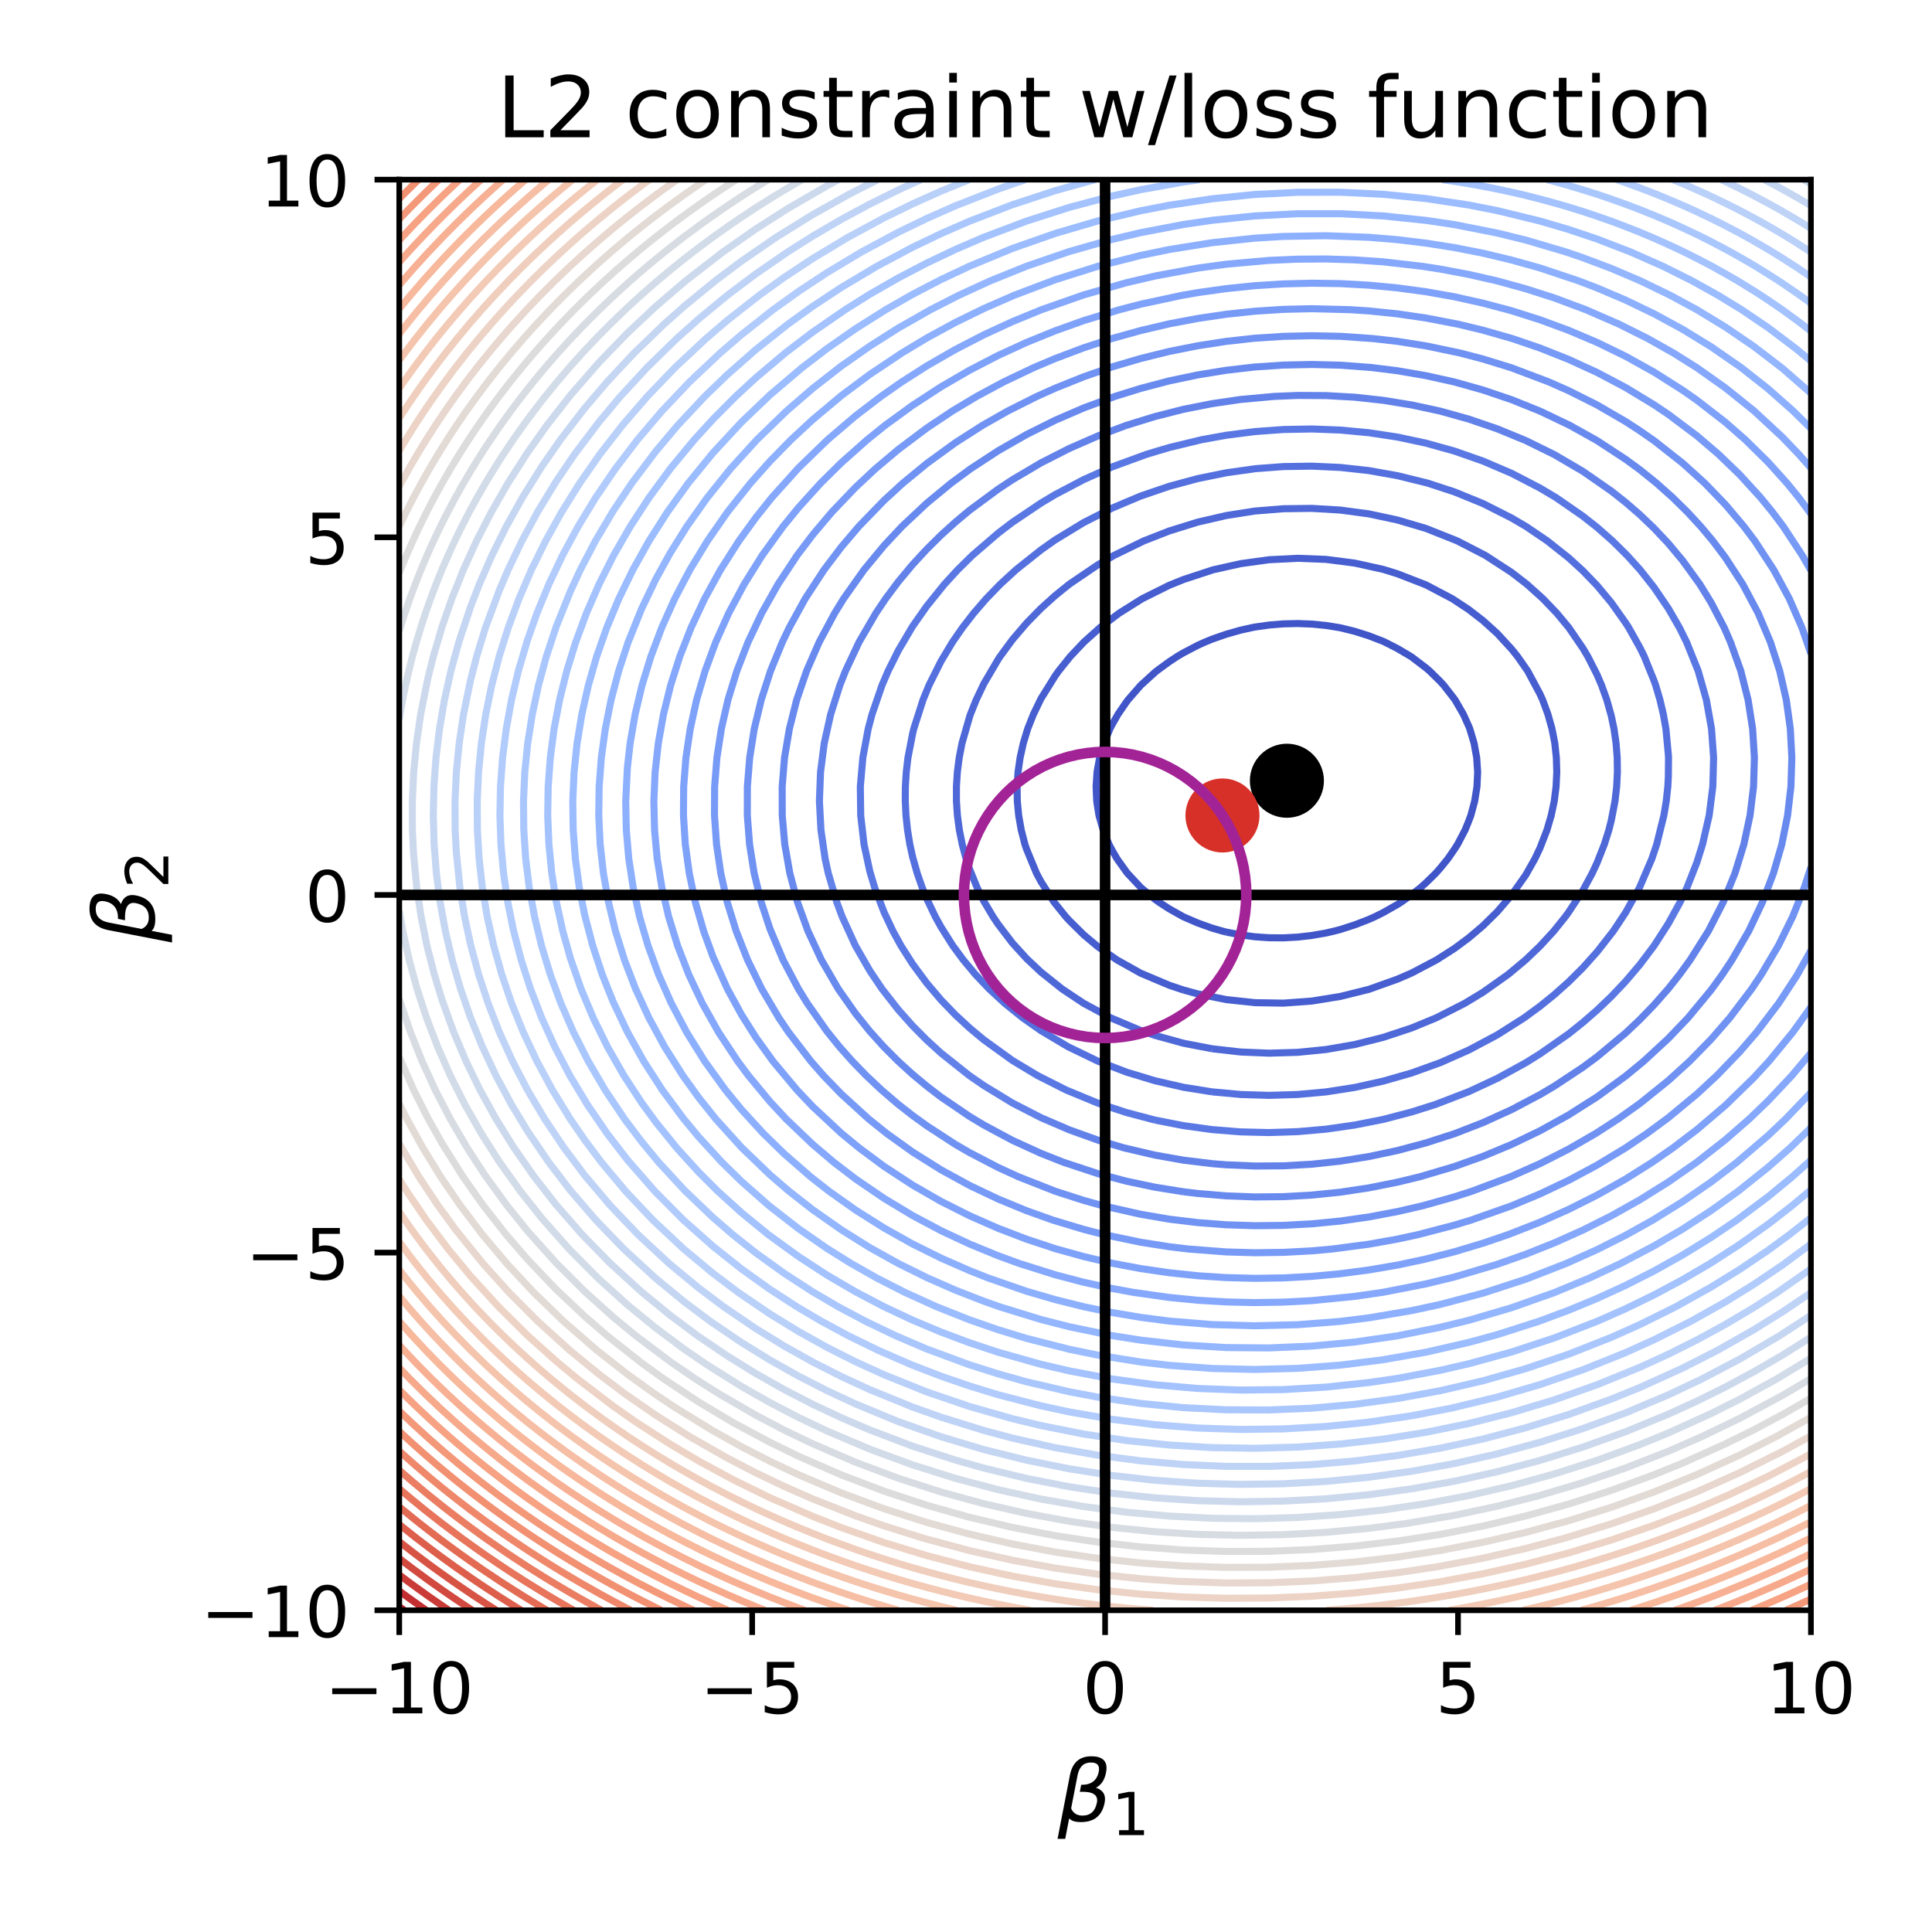 <?xml version="1.0" encoding="utf-8" standalone="no"?>
<!DOCTYPE svg PUBLIC "-//W3C//DTD SVG 1.1//EN"
  "http://www.w3.org/Graphics/SVG/1.1/DTD/svg11.dtd">
<!-- Created with matplotlib (https://matplotlib.org/) -->
<svg height="273.6pt" version="1.1" viewBox="0 0 273.6 273.6" width="273.6pt" xmlns="http://www.w3.org/2000/svg" xmlns:xlink="http://www.w3.org/1999/xlink">
 <defs>
  <style type="text/css">
*{stroke-linecap:butt;stroke-linejoin:round;}
  </style>
 </defs>
 <g id="figure_1">
  <g id="patch_1">
   <path d="M 0 273.6 
L 273.6 273.6 
L 273.6 0 
L 0 0 
z
" style="fill:#ffffff;"/>
  </g>
  <g id="axes_1">
   <g id="patch_2">
    <path d="M 56.54 228.04 
L 256.455 228.04 
L 256.455 25.44 
L 56.54 25.44 
z
" style="fill:#ffffff;"/>
   </g>
   <g id="PathCollection_1">
    <defs>
     <path d="M 0 4.743 
C 1.258 4.743 2.465 4.244 3.354 3.354 
C 4.244 2.465 4.743 1.258 4.743 0 
C 4.743 -1.258 4.244 -2.465 3.354 -3.354 
C 2.465 -4.244 1.258 -4.743 0 -4.743 
C -1.258 -4.743 -2.465 -4.244 -3.354 -3.354 
C -4.244 -2.465 -4.743 -1.258 -4.743 0 
C -4.743 1.258 -4.244 2.465 -3.354 3.354 
C -2.465 4.244 -1.258 4.743 0 4.743 
z
" id="m0a859200a8" style="stroke:#000000;"/>
    </defs>
    <g clip-path="url(#p350a45e6f1)">
     <use style="stroke:#000000;" x="182.244" xlink:href="#m0a859200a8" y="110.565"/>
    </g>
   </g>
   <g id="PathCollection_2">
    <defs>
     <path d="M 0 4.743 
C 1.258 4.743 2.465 4.244 3.354 3.354 
C 4.244 2.465 4.743 1.258 4.743 0 
C 4.743 -1.258 4.244 -2.465 3.354 -3.354 
C 2.465 -4.244 1.258 -4.743 0 -4.743 
C -1.258 -4.743 -2.465 -4.244 -3.354 -3.354 
C -4.244 -2.465 -4.743 -1.258 -4.743 0 
C -4.743 1.258 -4.244 2.465 -3.354 3.354 
C -2.465 4.244 -1.258 4.743 0 4.743 
z
" id="mfc99caf3f0" style="stroke:#d73028;"/>
    </defs>
    <g clip-path="url(#p350a45e6f1)">
     <use style="fill:#d73028;stroke:#d73028;" x="173.12" xlink:href="#mfc99caf3f0" y="115.484"/>
    </g>
   </g>
   <g id="matplotlib.axis_1">
    <g id="xtick_1">
     <g id="line2d_1">
      <defs>
       <path d="M 0 0 
L 0 3.5 
" id="meb25bb0536" style="stroke:#000000;stroke-width:0.8;"/>
      </defs>
      <g>
       <use style="stroke:#000000;stroke-width:0.8;" x="56.54" xlink:href="#meb25bb0536" y="228.04"/>
      </g>
     </g>
     <g id="text_1">
      <!-- −10 -->
      <defs>
       <path d="M 10.594 35.5 
L 73.188 35.5 
L 73.188 27.203 
L 10.594 27.203 
z
" id="DejaVuSans-8722"/>
       <path d="M 12.406 8.297 
L 28.516 8.297 
L 28.516 63.922 
L 10.984 60.406 
L 10.984 69.391 
L 28.422 72.906 
L 38.281 72.906 
L 38.281 8.297 
L 54.391 8.297 
L 54.391 0 
L 12.406 0 
z
" id="DejaVuSans-49"/>
       <path d="M 31.781 66.406 
Q 24.172 66.406 20.328 58.906 
Q 16.5 51.422 16.5 36.375 
Q 16.5 21.391 20.328 13.891 
Q 24.172 6.391 31.781 6.391 
Q 39.453 6.391 43.281 13.891 
Q 47.125 21.391 47.125 36.375 
Q 47.125 51.422 43.281 58.906 
Q 39.453 66.406 31.781 66.406 
z
M 31.781 74.219 
Q 44.047 74.219 50.516 64.516 
Q 56.984 54.828 56.984 36.375 
Q 56.984 17.969 50.516 8.266 
Q 44.047 -1.422 31.781 -1.422 
Q 19.531 -1.422 13.062 8.266 
Q 6.594 17.969 6.594 36.375 
Q 6.594 54.828 13.062 64.516 
Q 19.531 74.219 31.781 74.219 
z
" id="DejaVuSans-48"/>
      </defs>
      <g transform="translate(45.988 242.638)scale(0.1 -0.1)">
       <use xlink:href="#DejaVuSans-8722"/>
       <use x="83.789" xlink:href="#DejaVuSans-49"/>
       <use x="147.412" xlink:href="#DejaVuSans-48"/>
      </g>
     </g>
    </g>
    <g id="xtick_2">
     <g id="line2d_2">
      <g>
       <use style="stroke:#000000;stroke-width:0.8;" x="106.519" xlink:href="#meb25bb0536" y="228.04"/>
      </g>
     </g>
     <g id="text_2">
      <!-- −5 -->
      <defs>
       <path d="M 10.797 72.906 
L 49.516 72.906 
L 49.516 64.594 
L 19.828 64.594 
L 19.828 46.734 
Q 21.969 47.469 24.109 47.828 
Q 26.266 48.188 28.422 48.188 
Q 40.625 48.188 47.75 41.5 
Q 54.891 34.812 54.891 23.391 
Q 54.891 11.625 47.562 5.094 
Q 40.234 -1.422 26.906 -1.422 
Q 22.312 -1.422 17.547 -0.641 
Q 12.797 0.141 7.719 1.703 
L 7.719 11.625 
Q 12.109 9.234 16.797 8.062 
Q 21.484 6.891 26.703 6.891 
Q 35.156 6.891 40.078 11.328 
Q 45.016 15.766 45.016 23.391 
Q 45.016 31 40.078 35.438 
Q 35.156 39.891 26.703 39.891 
Q 22.75 39.891 18.812 39.016 
Q 14.891 38.141 10.797 36.281 
z
" id="DejaVuSans-53"/>
      </defs>
      <g transform="translate(99.148 242.638)scale(0.1 -0.1)">
       <use xlink:href="#DejaVuSans-8722"/>
       <use x="83.789" xlink:href="#DejaVuSans-53"/>
      </g>
     </g>
    </g>
    <g id="xtick_3">
     <g id="line2d_3">
      <g>
       <use style="stroke:#000000;stroke-width:0.8;" x="156.498" xlink:href="#meb25bb0536" y="228.04"/>
      </g>
     </g>
     <g id="text_3">
      <!-- 0 -->
      <g transform="translate(153.316 242.638)scale(0.1 -0.1)">
       <use xlink:href="#DejaVuSans-48"/>
      </g>
     </g>
    </g>
    <g id="xtick_4">
     <g id="line2d_4">
      <g>
       <use style="stroke:#000000;stroke-width:0.8;" x="206.476" xlink:href="#meb25bb0536" y="228.04"/>
      </g>
     </g>
     <g id="text_4">
      <!-- 5 -->
      <g transform="translate(203.295 242.638)scale(0.1 -0.1)">
       <use xlink:href="#DejaVuSans-53"/>
      </g>
     </g>
    </g>
    <g id="xtick_5">
     <g id="line2d_5">
      <g>
       <use style="stroke:#000000;stroke-width:0.8;" x="256.455" xlink:href="#meb25bb0536" y="228.04"/>
      </g>
     </g>
     <g id="text_5">
      <!-- 10 -->
      <g transform="translate(250.093 242.638)scale(0.1 -0.1)">
       <use xlink:href="#DejaVuSans-49"/>
       <use x="63.623" xlink:href="#DejaVuSans-48"/>
      </g>
     </g>
    </g>
    <g id="text_6">
     <!-- $\beta_1$ -->
     <defs>
      <path d="M 13.625 3.375 
L 8.938 -20.797 
L -0.094 -20.797 
L 14.5 54.344 
Q 18.844 76.609 39.656 76.609 
Q 60.75 76.609 57.172 57.812 
Q 54.734 44.438 45.219 39.547 
Q 58.016 35.156 55.516 22.125 
Q 51.125 -1.078 27.484 -1.031 
Q 17.141 -0.984 13.625 3.375 
z
M 15.922 15.094 
Q 19.672 6.594 29.297 6.641 
Q 43.359 6.641 46.344 21.969 
Q 49.031 35.75 26.172 34.672 
L 27.781 42.969 
Q 45.453 42.672 48.531 58.594 
Q 50.641 69.344 39.203 69.281 
Q 26.422 69.281 23.484 54.047 
z
" id="DejaVuSans-Oblique-946"/>
     </defs>
     <g transform="translate(149.778 257.958)scale(0.12 -0.12)">
      <use transform="translate(0 0.391)" xlink:href="#DejaVuSans-Oblique-946"/>
      <use transform="translate(63.818 -16.016)scale(0.7)" xlink:href="#DejaVuSans-49"/>
     </g>
    </g>
   </g>
   <g id="matplotlib.axis_2">
    <g id="ytick_1">
     <g id="line2d_6">
      <defs>
       <path d="M 0 0 
L -3.5 0 
" id="md0a652160d" style="stroke:#000000;stroke-width:0.8;"/>
      </defs>
      <g>
       <use style="stroke:#000000;stroke-width:0.8;" x="56.54" xlink:href="#md0a652160d" y="228.04"/>
      </g>
     </g>
     <g id="text_7">
      <!-- −10 -->
      <g transform="translate(28.435 231.839)scale(0.1 -0.1)">
       <use xlink:href="#DejaVuSans-8722"/>
       <use x="83.789" xlink:href="#DejaVuSans-49"/>
       <use x="147.412" xlink:href="#DejaVuSans-48"/>
      </g>
     </g>
    </g>
    <g id="ytick_2">
     <g id="line2d_7">
      <g>
       <use style="stroke:#000000;stroke-width:0.8;" x="56.54" xlink:href="#md0a652160d" y="177.39"/>
      </g>
     </g>
     <g id="text_8">
      <!-- −5 -->
      <g transform="translate(34.798 181.189)scale(0.1 -0.1)">
       <use xlink:href="#DejaVuSans-8722"/>
       <use x="83.789" xlink:href="#DejaVuSans-53"/>
      </g>
     </g>
    </g>
    <g id="ytick_3">
     <g id="line2d_8">
      <g>
       <use style="stroke:#000000;stroke-width:0.8;" x="56.54" xlink:href="#md0a652160d" y="126.74"/>
      </g>
     </g>
     <g id="text_9">
      <!-- 0 -->
      <g transform="translate(43.178 130.539)scale(0.1 -0.1)">
       <use xlink:href="#DejaVuSans-48"/>
      </g>
     </g>
    </g>
    <g id="ytick_4">
     <g id="line2d_9">
      <g>
       <use style="stroke:#000000;stroke-width:0.8;" x="56.54" xlink:href="#md0a652160d" y="76.09"/>
      </g>
     </g>
     <g id="text_10">
      <!-- 5 -->
      <g transform="translate(43.178 79.889)scale(0.1 -0.1)">
       <use xlink:href="#DejaVuSans-53"/>
      </g>
     </g>
    </g>
    <g id="ytick_5">
     <g id="line2d_10">
      <g>
       <use style="stroke:#000000;stroke-width:0.8;" x="56.54" xlink:href="#md0a652160d" y="25.44"/>
      </g>
     </g>
     <g id="text_11">
      <!-- 10 -->
      <g transform="translate(36.815 29.239)scale(0.1 -0.1)">
       <use xlink:href="#DejaVuSans-49"/>
       <use x="63.623" xlink:href="#DejaVuSans-48"/>
      </g>
     </g>
    </g>
    <g id="text_12">
     <!-- $\beta_2$ -->
     <defs>
      <path d="M 19.188 8.297 
L 53.609 8.297 
L 53.609 0 
L 7.328 0 
L 7.328 8.297 
Q 12.938 14.109 22.625 23.891 
Q 32.328 33.688 34.812 36.531 
Q 39.547 41.844 41.422 45.531 
Q 43.312 49.219 43.312 52.781 
Q 43.312 58.594 39.234 62.25 
Q 35.156 65.922 28.609 65.922 
Q 23.969 65.922 18.812 64.312 
Q 13.672 62.703 7.812 59.422 
L 7.812 69.391 
Q 13.766 71.781 18.938 73 
Q 24.125 74.219 28.422 74.219 
Q 39.75 74.219 46.484 68.547 
Q 53.219 62.891 53.219 53.422 
Q 53.219 48.922 51.531 44.891 
Q 49.859 40.875 45.406 35.406 
Q 44.188 33.984 37.641 27.219 
Q 31.109 20.453 19.188 8.297 
z
" id="DejaVuSans-50"/>
     </defs>
     <g transform="translate(21.915 133.46)rotate(-90)scale(0.12 -0.12)">
      <use transform="translate(0 0.391)" xlink:href="#DejaVuSans-Oblique-946"/>
      <use transform="translate(63.818 -16.016)scale(0.7)" xlink:href="#DejaVuSans-50"/>
     </g>
    </g>
   </g>
   <g id="LineCollection_1"/>
   <g id="LineCollection_2">
    <path clip-path="url(#p350a45e6f1)" d="M 173.662 131.997 
L 173.118 131.856 
L 171.643 131.433 
L 169.623 130.71 
L 167.604 129.84 
L 167.544 129.81 
L 165.585 128.707 
L 164.122 127.763 
L 163.565 127.355 
L 161.587 125.717 
L 161.546 125.678 
L 159.668 123.67 
L 159.527 123.491 
L 158.194 121.624 
L 157.507 120.437 
L 157.052 119.577 
L 156.219 117.531 
L 155.635 115.484 
L 155.488 114.597 
L 155.311 113.438 
L 155.223 111.392 
L 155.357 109.345 
L 155.488 108.59 
L 155.728 107.299 
L 156.342 105.252 
L 157.187 103.206 
L 157.507 102.595 
L 158.32 101.159 
L 159.527 99.4 
L 159.741 99.113 
L 161.529 97.066 
L 161.546 97.049 
L 163.565 95.208 
L 163.792 95.02 
L 165.585 93.707 
L 166.7 92.973 
L 167.604 92.44 
L 169.623 91.387 
L 170.64 90.927 
L 171.643 90.515 
L 173.662 89.814 
L 175.681 89.24 
L 177.31 88.88 
L 177.701 88.802 
L 179.72 88.515 
L 181.739 88.348 
L 183.759 88.302 
L 185.778 88.378 
L 187.797 88.579 
L 189.672 88.88 
L 189.817 88.906 
L 191.836 89.403 
L 193.855 90.041 
L 195.875 90.822 
L 196.104 90.927 
L 197.894 91.84 
L 199.812 92.973 
L 199.913 93.041 
L 201.933 94.576 
L 202.453 95.02 
L 203.952 96.495 
L 204.476 97.066 
L 205.971 98.996 
L 206.054 99.113 
L 207.237 101.159 
L 207.991 102.837 
L 208.143 103.206 
L 208.751 105.252 
L 209.121 107.299 
L 209.257 109.345 
L 209.162 111.392 
L 208.838 113.438 
L 208.29 115.484 
L 207.991 116.277 
L 207.481 117.531 
L 206.412 119.577 
L 205.971 120.268 
L 205.036 121.624 
L 203.952 122.954 
L 203.317 123.67 
L 201.933 125.025 
L 201.157 125.717 
L 199.913 126.697 
L 198.413 127.763 
L 197.894 128.094 
L 195.875 129.238 
L 194.725 129.81 
L 193.855 130.201 
L 191.836 130.98 
L 189.817 131.63 
L 188.938 131.856 
L 187.797 132.123 
L 185.778 132.476 
L 183.759 132.707 
L 181.739 132.816 
L 179.72 132.8 
L 177.701 132.66 
L 175.681 132.392 
L 173.662 131.997 
" style="fill:none;stroke:#4055c8;"/>
   </g>
   <g id="LineCollection_3">
    <path clip-path="url(#p350a45e6f1)" d="M 167.604 140.204 
L 165.585 139.526 
L 161.546 137.823 
L 158.194 135.949 
L 155.488 134.074 
L 153.468 132.38 
L 151.449 130.383 
L 150.925 129.81 
L 149.274 127.763 
L 147.41 124.837 
L 146.785 123.67 
L 145.391 120.297 
L 145.147 119.577 
L 144.62 117.531 
L 144.26 115.484 
L 144.066 113.438 
L 144.036 111.392 
L 144.169 109.345 
L 144.463 107.299 
L 144.917 105.252 
L 145.536 103.206 
L 146.347 101.159 
L 147.41 98.954 
L 149.43 95.713 
L 149.922 95.02 
L 151.565 92.973 
L 153.496 90.927 
L 155.777 88.88 
L 158.488 86.834 
L 161.751 84.787 
L 165.585 82.881 
L 167.604 82.067 
L 171.784 80.695 
L 175.681 79.824 
L 179.72 79.266 
L 183.759 79.063 
L 187.797 79.219 
L 191.836 79.74 
L 195.875 80.631 
L 197.894 81.255 
L 201.933 82.825 
L 205.663 84.787 
L 207.991 86.319 
L 210.01 87.88 
L 212.029 89.708 
L 214.049 91.902 
L 214.91 92.973 
L 216.337 95.02 
L 218.087 98.284 
L 218.461 99.113 
L 219.21 101.159 
L 219.785 103.206 
L 220.183 105.252 
L 220.403 107.299 
L 220.463 109.345 
L 220.364 111.392 
L 220.107 113.442 
L 219.673 115.484 
L 219.076 117.531 
L 218.087 120.088 
L 217.36 121.624 
L 216.068 123.912 
L 214.049 126.771 
L 212.029 129.123 
L 210.01 131.107 
L 207.991 132.817 
L 205.971 134.316 
L 203.412 135.949 
L 199.913 137.79 
L 197.894 138.664 
L 193.855 140.106 
L 189.817 141.11 
L 185.778 141.763 
L 181.739 142.059 
L 177.701 141.993 
L 173.662 141.558 
L 169.623 140.75 
L 167.604 140.204 
L 167.604 140.204 
" style="fill:none;stroke:#465ecf;"/>
   </g>
   <g id="LineCollection_4">
    <path clip-path="url(#p350a45e6f1)" d="M 171.643 148.519 
L 167.604 147.74 
L 163.565 146.628 
L 161.546 145.939 
L 157.269 144.135 
L 153.468 142.088 
L 150.396 140.042 
L 147.41 137.659 
L 145.391 135.76 
L 143.372 133.54 
L 141.352 130.892 
L 140.623 129.81 
L 139.333 127.634 
L 138.382 125.717 
L 137.314 123.101 
L 136.817 121.624 
L 136.268 119.577 
L 135.857 117.531 
L 135.584 115.484 
L 135.446 113.438 
L 135.443 111.392 
L 135.574 109.345 
L 135.838 107.299 
L 136.234 105.252 
L 137.314 101.486 
L 137.423 101.159 
L 138.245 99.113 
L 139.333 96.816 
L 141.352 93.386 
L 141.622 92.973 
L 143.372 90.591 
L 145.391 88.228 
L 147.41 86.167 
L 149.43 84.345 
L 151.449 82.715 
L 155.488 79.976 
L 157.77 78.648 
L 161.974 76.602 
L 165.585 75.191 
L 169.623 73.938 
L 173.662 73.006 
L 177.701 72.372 
L 181.739 72.043 
L 185.778 71.995 
L 189.817 72.233 
L 193.855 72.774 
L 197.894 73.639 
L 201.933 74.833 
L 206.375 76.602 
L 210.343 78.648 
L 214.049 81.055 
L 216.232 82.741 
L 218.507 84.787 
L 220.467 86.834 
L 222.164 88.88 
L 224.146 91.776 
L 224.86 92.973 
L 226.165 95.544 
L 226.815 97.066 
L 227.547 99.113 
L 228.184 101.382 
L 228.565 103.206 
L 228.859 105.252 
L 229.019 107.299 
L 229.047 109.345 
L 228.944 111.392 
L 228.711 113.438 
L 228.184 116.164 
L 227.842 117.531 
L 227.196 119.577 
L 226.165 122.192 
L 225.478 123.67 
L 224.146 126.128 
L 222.126 129.198 
L 221.681 129.81 
L 220.041 131.856 
L 218.087 133.981 
L 216.03 135.949 
L 213.574 137.996 
L 210.01 140.522 
L 207.421 142.088 
L 203.395 144.135 
L 199.913 145.573 
L 195.875 146.909 
L 191.836 147.923 
L 187.797 148.623 
L 183.759 149.027 
L 179.72 149.146 
L 175.681 148.978 
L 171.643 148.519 
L 171.643 148.519 
" style="fill:none;stroke:#4e68d8;"/>
   </g>
   <g id="LineCollection_5">
    <path clip-path="url(#p350a45e6f1)" d="M 171.643 154.622 
L 167.604 153.977 
L 163.565 153.051 
L 159.527 151.829 
L 155.473 150.274 
L 151.24 148.228 
L 147.41 145.949 
L 144.829 144.135 
L 142.293 142.088 
L 140.078 140.042 
L 138.135 137.996 
L 136.426 135.949 
L 134.918 133.903 
L 133.275 131.297 
L 132.452 129.81 
L 131.256 127.306 
L 130.606 125.717 
L 129.893 123.67 
L 129.236 121.332 
L 128.851 119.577 
L 128.518 117.531 
L 128.301 115.484 
L 128.2 113.438 
L 128.213 111.392 
L 128.34 109.345 
L 128.58 107.299 
L 129.236 103.917 
L 129.404 103.206 
L 130.713 99.113 
L 131.55 97.066 
L 133.275 93.617 
L 134.889 90.927 
L 136.308 88.88 
L 137.892 86.834 
L 139.662 84.787 
L 141.646 82.741 
L 143.873 80.695 
L 147.41 77.88 
L 149.43 76.457 
L 153.468 74 
L 157.507 71.947 
L 161.546 70.243 
L 165.585 68.866 
L 169.623 67.775 
L 173.662 66.953 
L 177.819 66.369 
L 181.739 66.075 
L 185.778 66.013 
L 189.817 66.197 
L 193.855 66.643 
L 197.894 67.361 
L 202.171 68.416 
L 205.971 69.66 
L 210.01 71.308 
L 214.049 73.352 
L 216.107 74.555 
L 219.125 76.602 
L 222.126 78.98 
L 224.146 80.821 
L 226.165 82.918 
L 228.184 85.34 
L 230.204 88.189 
L 230.648 88.88 
L 232.223 91.691 
L 232.853 92.973 
L 234.242 96.411 
L 234.473 97.066 
L 235.075 99.113 
L 235.556 101.159 
L 235.918 103.206 
L 236.262 106.87 
L 236.287 107.299 
L 236.262 110.015 
L 236.189 111.392 
L 235.967 113.438 
L 235.629 115.484 
L 234.613 119.577 
L 233.924 121.624 
L 232.168 125.717 
L 230.204 129.239 
L 228.471 131.856 
L 226.165 134.806 
L 224.146 137.058 
L 222.126 139.062 
L 220.107 140.863 
L 218.087 142.497 
L 215.85 144.135 
L 212.029 146.558 
L 207.991 148.706 
L 203.952 150.493 
L 199.913 151.948 
L 195.875 153.106 
L 191.836 153.999 
L 187.797 154.627 
L 183.759 154.996 
L 179.72 155.12 
L 175.681 154.996 
L 171.643 154.622 
L 171.643 154.622 
" style="fill:none;stroke:#5470de;"/>
   </g>
   <g id="LineCollection_6">
    <path clip-path="url(#p350a45e6f1)" d="M 163.565 158.619 
L 159.527 157.554 
L 155.488 156.224 
L 150.989 154.367 
L 146.939 152.321 
L 143.372 150.177 
L 139.333 147.26 
L 137.314 145.58 
L 135.294 143.713 
L 133.275 141.62 
L 131.256 139.243 
L 129.236 136.511 
L 127.579 133.903 
L 126.456 131.856 
L 125.198 129.191 
L 123.873 125.717 
L 123.178 123.388 
L 122.359 119.577 
L 121.89 115.484 
L 121.836 111.392 
L 122.191 107.299 
L 122.951 103.206 
L 123.492 101.159 
L 124.896 97.066 
L 125.771 95.02 
L 127.217 92.121 
L 129.236 88.702 
L 131.256 85.825 
L 133.746 82.741 
L 135.622 80.695 
L 137.7 78.648 
L 141.352 75.505 
L 143.372 73.964 
L 147.41 71.247 
L 149.43 70.042 
L 153.468 67.915 
L 157.507 66.112 
L 162.407 64.323 
L 165.585 63.375 
L 170.127 62.276 
L 173.662 61.638 
L 177.701 61.119 
L 181.739 60.823 
L 185.778 60.749 
L 189.817 60.902 
L 193.855 61.282 
L 197.894 61.892 
L 201.933 62.755 
L 205.971 63.88 
L 210.01 65.295 
L 214.049 67.023 
L 218.087 69.116 
L 220.35 70.462 
L 224.146 73.087 
L 226.165 74.678 
L 228.349 76.602 
L 230.418 78.648 
L 232.266 80.695 
L 234.242 83.196 
L 236.262 86.167 
L 237.829 88.88 
L 238.843 90.927 
L 240.488 95.02 
L 241.648 99.113 
L 242.376 103.206 
L 242.672 107.299 
L 242.562 111.392 
L 242.043 115.484 
L 241.105 119.577 
L 240.3 122.144 
L 238.893 125.717 
L 237.928 127.763 
L 236.262 130.788 
L 234.242 133.931 
L 232.223 136.61 
L 230.204 138.988 
L 228.184 141.12 
L 226.165 143.048 
L 224.146 144.805 
L 222.126 146.419 
L 218.087 149.244 
L 216.068 150.503 
L 212.029 152.717 
L 207.991 154.597 
L 203.259 156.414 
L 199.913 157.47 
L 195.875 158.527 
L 191.836 159.325 
L 187.797 159.903 
L 183.759 160.258 
L 179.72 160.389 
L 175.681 160.292 
L 171.643 159.966 
L 167.604 159.409 
L 163.565 158.619 
L 163.565 158.619 
" style="fill:none;stroke:#5a78e4;"/>
   </g>
   <g id="LineCollection_7">
    <path clip-path="url(#p350a45e6f1)" d="M 171.643 164.79 
L 167.604 164.298 
L 163.565 163.584 
L 159.157 162.553 
L 155.488 161.46 
L 151.449 160.013 
L 147.41 158.274 
L 143.372 156.199 
L 139.333 153.734 
L 137.277 152.321 
L 133.275 149.139 
L 131.256 147.302 
L 129.236 145.268 
L 127.217 142.996 
L 124.908 140.042 
L 123.178 137.469 
L 121.129 133.903 
L 119.26 129.81 
L 118.503 127.763 
L 117.297 123.67 
L 116.851 121.624 
L 116.257 117.531 
L 116.041 113.438 
L 116.198 109.345 
L 116.725 105.252 
L 117.634 101.159 
L 118.929 97.066 
L 119.733 95.02 
L 121.656 90.927 
L 124.04 86.834 
L 125.413 84.787 
L 127.217 82.376 
L 129.236 79.955 
L 131.256 77.766 
L 133.275 75.772 
L 135.294 73.944 
L 137.314 72.257 
L 141.352 69.274 
L 143.372 67.937 
L 147.41 65.553 
L 151.449 63.498 
L 155.488 61.734 
L 159.527 60.229 
L 163.565 58.988 
L 167.604 57.961 
L 171.643 57.165 
L 175.681 56.571 
L 180.458 56.137 
L 183.759 56 
L 187.797 56.022 
L 191.836 56.249 
L 195.875 56.691 
L 199.913 57.347 
L 203.952 58.218 
L 207.991 59.349 
L 212.029 60.728 
L 216.068 62.389 
L 220.107 64.375 
L 224.146 66.738 
L 228.184 69.54 
L 230.204 71.134 
L 232.223 72.881 
L 234.242 74.809 
L 236.262 76.958 
L 238.281 79.375 
L 240.72 82.741 
L 242.32 85.339 
L 244.17 88.88 
L 245.063 90.927 
L 246.526 95.02 
L 247.555 99.113 
L 248.196 103.206 
L 248.45 107.299 
L 248.329 111.392 
L 247.829 115.484 
L 246.957 119.577 
L 245.697 123.67 
L 244.033 127.763 
L 241.929 131.856 
L 239.345 135.949 
L 237.86 137.996 
L 236.234 140.042 
L 234.242 142.305 
L 232.223 144.391 
L 230.204 146.301 
L 226.165 149.659 
L 224.146 151.151 
L 220.107 153.822 
L 218.087 155.014 
L 214.049 157.147 
L 210.01 158.982 
L 205.971 160.549 
L 201.933 161.852 
L 197.894 162.932 
L 193.855 163.785 
L 189.817 164.434 
L 185.778 164.869 
L 181.739 165.098 
L 177.701 165.127 
L 173.662 164.953 
L 171.643 164.79 
L 171.643 164.79 
" style="fill:none;stroke:#6282ea;"/>
   </g>
   <g id="LineCollection_8">
    <path clip-path="url(#p350a45e6f1)" d="M 167.604 168.773 
L 163.565 168.126 
L 159.527 167.275 
L 155.488 166.206 
L 150.617 164.6 
L 147.41 163.334 
L 143.372 161.488 
L 139.333 159.324 
L 137.314 158.112 
L 133.275 155.364 
L 131.256 153.819 
L 129.236 152.141 
L 127.184 150.274 
L 125.144 148.228 
L 123.178 146.046 
L 121.159 143.537 
L 118.706 140.042 
L 116.331 135.949 
L 114.423 131.856 
L 112.937 127.763 
L 111.855 123.67 
L 111.134 119.577 
L 110.778 115.484 
L 110.769 111.392 
L 111.101 107.299 
L 111.789 103.206 
L 112.82 99.113 
L 114.224 95.02 
L 116.008 90.927 
L 118.204 86.834 
L 119.465 84.787 
L 122.358 80.695 
L 125.198 77.263 
L 127.732 74.555 
L 131.256 71.25 
L 134.698 68.416 
L 137.477 66.369 
L 141.352 63.837 
L 145.391 61.527 
L 149.43 59.515 
L 153.468 57.769 
L 157.893 56.137 
L 161.546 55.002 
L 165.585 53.94 
L 169.623 53.094 
L 173.662 52.436 
L 177.701 51.969 
L 181.739 51.7 
L 185.778 51.615 
L 189.817 51.717 
L 194.199 52.044 
L 197.894 52.503 
L 201.933 53.198 
L 205.971 54.093 
L 210.01 55.231 
L 214.049 56.596 
L 218.087 58.221 
L 222.295 60.23 
L 226.165 62.394 
L 230.204 65.037 
L 232.223 66.514 
L 234.584 68.416 
L 236.88 70.462 
L 238.96 72.509 
L 240.848 74.555 
L 242.564 76.602 
L 244.339 78.958 
L 246.802 82.741 
L 248.982 86.834 
L 250.715 90.927 
L 252.034 95.02 
L 252.967 99.113 
L 253.536 103.206 
L 253.753 107.299 
L 253.622 111.392 
L 253.148 115.484 
L 252.33 119.577 
L 251.144 123.67 
L 249.591 127.763 
L 247.645 131.856 
L 245.272 135.949 
L 243.915 137.996 
L 242.32 140.193 
L 239.055 144.135 
L 236.262 147.061 
L 232.784 150.274 
L 230.204 152.398 
L 226.165 155.335 
L 222.126 157.9 
L 218.087 160.136 
L 214.049 162.077 
L 210.01 163.755 
L 205.971 165.196 
L 201.07 166.646 
L 197.894 167.416 
L 193.855 168.22 
L 189.817 168.83 
L 185.778 169.241 
L 181.739 169.466 
L 177.701 169.504 
L 173.662 169.354 
L 169.623 169.014 
L 167.604 168.773 
L 167.604 168.773 
" style="fill:none;stroke:#688aef;"/>
   </g>
   <g id="LineCollection_9">
    <path clip-path="url(#p350a45e6f1)" d="M 256.455 122.809 
L 255.508 125.717 
L 253.869 129.81 
L 251.855 133.903 
L 249.437 137.996 
L 248.069 140.042 
L 244.966 144.135 
L 242.32 147.173 
L 239.286 150.274 
L 236.262 153.023 
L 232.223 156.275 
L 229.155 158.46 
L 225.99 160.507 
L 222.126 162.735 
L 218.087 164.788 
L 213.905 166.646 
L 208.449 168.693 
L 205.971 169.489 
L 201.525 170.739 
L 197.894 171.577 
L 193.855 172.338 
L 189.817 172.918 
L 185.778 173.312 
L 181.739 173.533 
L 177.701 173.578 
L 173.662 173.448 
L 169.623 173.141 
L 165.585 172.651 
L 161.546 171.962 
L 156.129 170.739 
L 153.468 169.996 
L 149.421 168.693 
L 144.22 166.646 
L 141.352 165.331 
L 137.314 163.23 
L 135.294 162.059 
L 131.256 159.435 
L 129.236 157.973 
L 127.217 156.398 
L 124.847 154.367 
L 122.672 152.321 
L 120.687 150.274 
L 118.872 148.228 
L 117.12 146.059 
L 114.328 142.088 
L 113.065 140.042 
L 110.9 135.949 
L 109.043 131.549 
L 107.8 127.763 
L 106.8 123.67 
L 106.152 119.577 
L 105.833 115.484 
L 105.839 111.392 
L 106.167 107.299 
L 106.816 103.206 
L 107.801 99.113 
L 109.116 95.02 
L 110.794 90.927 
L 111.774 88.88 
L 114.024 84.787 
L 116.697 80.695 
L 119.14 77.471 
L 121.617 74.555 
L 125.198 70.859 
L 127.866 68.416 
L 131.256 65.632 
L 135.294 62.696 
L 139.146 60.23 
L 142.759 58.183 
L 146.839 56.137 
L 149.43 54.977 
L 153.468 53.356 
L 157.507 51.951 
L 161.546 50.766 
L 165.585 49.767 
L 169.623 48.967 
L 173.662 48.342 
L 177.701 47.895 
L 181.739 47.633 
L 185.778 47.544 
L 189.817 47.629 
L 194.478 47.951 
L 197.894 48.342 
L 201.933 48.979 
L 206.788 49.998 
L 210.01 50.842 
L 214.049 52.086 
L 219.346 54.091 
L 222.126 55.321 
L 226.165 57.346 
L 230.204 59.691 
L 232.223 61.002 
L 234.242 62.405 
L 238.281 65.583 
L 241.411 68.416 
L 244.339 71.451 
L 246.963 74.555 
L 248.507 76.602 
L 251.184 80.695 
L 253.394 84.787 
L 255.179 88.88 
L 256.455 92.578 
L 256.455 92.578 
" style="fill:none;stroke:#6f92f3;"/>
   </g>
   <g id="LineCollection_10">
    <path clip-path="url(#p350a45e6f1)" d="M 256.455 134.603 
L 254.436 138.189 
L 251.88 142.088 
L 248.765 146.181 
L 246.358 148.965 
L 243.122 152.321 
L 240.3 154.936 
L 236.262 158.281 
L 233.243 160.507 
L 230.204 162.559 
L 226.165 164.997 
L 222.126 167.161 
L 218.087 169.075 
L 214.049 170.763 
L 208.318 172.785 
L 205.971 173.495 
L 200.867 174.832 
L 197.894 175.475 
L 193.855 176.198 
L 188.666 176.878 
L 185.778 177.138 
L 181.739 177.354 
L 177.701 177.406 
L 173.662 177.292 
L 168.282 176.878 
L 165.585 176.556 
L 161.546 175.921 
L 156.316 174.832 
L 153.468 174.099 
L 149.099 172.785 
L 145.391 171.462 
L 141.352 169.8 
L 137.314 167.881 
L 133.275 165.673 
L 129.236 163.139 
L 125.565 160.507 
L 123.015 158.46 
L 119.14 154.931 
L 116.619 152.321 
L 114.827 150.274 
L 111.677 146.181 
L 110.294 144.135 
L 107.872 140.042 
L 105.871 135.949 
L 104.255 131.856 
L 102.985 127.746 
L 102.073 123.67 
L 101.472 119.577 
L 101.182 115.484 
L 101.202 111.392 
L 101.527 107.299 
L 102.157 103.206 
L 103.089 99.113 
L 104.349 95.02 
L 105.936 90.927 
L 107.871 86.834 
L 110.178 82.741 
L 112.885 78.648 
L 115.101 75.725 
L 117.816 72.509 
L 121.159 69.014 
L 123.988 66.369 
L 127.217 63.649 
L 131.256 60.615 
L 134.899 58.183 
L 138.316 56.137 
L 142.12 54.091 
L 146.427 52.044 
L 149.43 50.775 
L 153.468 49.253 
L 157.507 47.927 
L 161.546 46.808 
L 165.585 45.857 
L 169.623 45.097 
L 173.662 44.502 
L 177.701 44.072 
L 181.739 43.81 
L 185.778 43.718 
L 191.25 43.858 
L 193.855 44.031 
L 197.894 44.446 
L 201.933 45.034 
L 206.462 45.905 
L 210.01 46.761 
L 214.174 47.951 
L 218.087 49.289 
L 222.126 50.891 
L 226.165 52.743 
L 230.204 54.876 
L 234.242 57.325 
L 236.262 58.682 
L 240.3 61.71 
L 243.361 64.323 
L 246.358 67.214 
L 249.325 70.462 
L 250.997 72.509 
L 252.536 74.555 
L 255.226 78.648 
L 256.455 80.781 
L 256.455 80.781 
" style="fill:none;stroke:#779af7;"/>
   </g>
   <g id="LineCollection_11">
    <path clip-path="url(#p350a45e6f1)" d="M 256.455 142.619 
L 253.891 146.181 
L 250.523 150.274 
L 248.378 152.602 
L 244.339 156.539 
L 240.3 159.978 
L 236.921 162.553 
L 233.975 164.6 
L 230.204 166.974 
L 226.165 169.248 
L 222.126 171.276 
L 218.087 173.078 
L 213.6 174.832 
L 210.01 176.057 
L 205.971 177.266 
L 201.933 178.294 
L 197.894 179.156 
L 193.855 179.845 
L 189.817 180.378 
L 185.778 180.754 
L 181.739 180.972 
L 177.701 181.028 
L 173.662 180.928 
L 169.623 180.665 
L 165.585 180.24 
L 161.546 179.651 
L 157.507 178.896 
L 153.468 177.948 
L 149.43 176.827 
L 145.391 175.491 
L 141.352 173.947 
L 137.314 172.173 
L 133.275 170.142 
L 129.236 167.823 
L 125.198 165.18 
L 121.658 162.553 
L 119.14 160.481 
L 115.101 156.714 
L 112.873 154.367 
L 109.455 150.274 
L 107.024 146.891 
L 105.004 143.688 
L 102.985 139.984 
L 100.966 135.482 
L 99.645 131.856 
L 98.468 127.763 
L 97.609 123.67 
L 97.049 119.577 
L 96.788 115.484 
L 96.818 111.392 
L 97.138 107.299 
L 97.749 103.206 
L 98.647 99.113 
L 99.851 95.02 
L 101.361 90.927 
L 103.197 86.834 
L 105.381 82.741 
L 107.939 78.648 
L 110.898 74.555 
L 113.082 71.882 
L 116.22 68.416 
L 119.14 65.533 
L 122.808 62.276 
L 125.352 60.23 
L 129.236 57.401 
L 133.275 54.77 
L 137.314 52.425 
L 141.352 50.337 
L 145.391 48.484 
L 149.43 46.845 
L 153.468 45.402 
L 158.537 43.858 
L 161.546 43.078 
L 167.448 41.812 
L 169.623 41.44 
L 173.662 40.871 
L 177.701 40.458 
L 181.739 40.202 
L 185.778 40.104 
L 189.817 40.165 
L 193.855 40.387 
L 197.894 40.769 
L 201.933 41.314 
L 205.971 42.029 
L 210.01 42.929 
L 214.049 44.004 
L 218.087 45.286 
L 222.126 46.775 
L 226.165 48.489 
L 230.204 50.453 
L 234.242 52.698 
L 238.281 55.257 
L 240.3 56.668 
L 244.339 59.8 
L 247.165 62.276 
L 250.397 65.46 
L 253.06 68.416 
L 254.729 70.462 
L 256.455 72.774 
L 256.455 72.774 
" style="fill:none;stroke:#7ea1fa;"/>
   </g>
   <g id="LineCollection_12">
    <path clip-path="url(#p350a45e6f1)" d="M 256.455 149.107 
L 253.755 152.321 
L 250.397 155.888 
L 247.719 158.46 
L 244.339 161.407 
L 240.269 164.6 
L 236.262 167.39 
L 232.223 169.915 
L 228.184 172.179 
L 224.146 174.205 
L 220.107 176.012 
L 216.068 177.62 
L 212.029 179.044 
L 205.971 180.838 
L 201.933 181.819 
L 195.875 183.004 
L 191.836 183.589 
L 185.778 184.188 
L 181.739 184.401 
L 177.701 184.464 
L 173.662 184.375 
L 169.623 184.134 
L 165.585 183.74 
L 160.49 183.018 
L 157.507 182.472 
L 153.468 181.588 
L 149.43 180.528 
L 144.341 178.925 
L 141.352 177.833 
L 137.314 176.176 
L 133.275 174.288 
L 129.236 172.142 
L 125.198 169.709 
L 121.159 166.954 
L 118.086 164.6 
L 115.101 162.069 
L 111.323 158.46 
L 109.043 156.005 
L 105.988 152.321 
L 104.464 150.274 
L 101.758 146.181 
L 99.459 142.088 
L 97.534 137.996 
L 95.953 133.903 
L 94.689 129.81 
L 93.738 125.717 
L 93.072 121.624 
L 92.695 117.531 
L 92.598 113.438 
L 92.773 109.345 
L 93.227 105.252 
L 93.959 101.159 
L 94.965 97.066 
L 96.269 92.973 
L 97.87 88.88 
L 99.785 84.787 
L 102.035 80.695 
L 104.641 76.602 
L 107.024 73.315 
L 109.303 70.462 
L 113.082 66.265 
L 117.195 62.276 
L 121.159 58.897 
L 124.761 56.137 
L 127.694 54.091 
L 131.256 51.816 
L 135.294 49.493 
L 139.333 47.41 
L 143.372 45.547 
L 147.485 43.858 
L 153.468 41.759 
L 159.527 40.031 
L 163.565 39.089 
L 169.623 37.966 
L 173.662 37.415 
L 179.72 36.875 
L 183.759 36.7 
L 187.797 36.675 
L 191.836 36.801 
L 195.875 37.079 
L 201.466 37.719 
L 203.952 38.104 
L 207.991 38.864 
L 212.029 39.784 
L 216.068 40.898 
L 220.107 42.19 
L 224.577 43.858 
L 229.276 45.905 
L 233.366 47.951 
L 236.994 49.998 
L 240.3 52.069 
L 244.339 54.927 
L 248.395 58.183 
L 252.416 61.915 
L 254.726 64.323 
L 256.455 66.281 
L 256.455 66.281 
" style="fill:none;stroke:#85a8fc;"/>
   </g>
   <g id="LineCollection_13">
    <path clip-path="url(#p350a45e6f1)" d="M 256.455 154.715 
L 252.871 158.46 
L 250.397 160.805 
L 245.966 164.6 
L 242.32 167.383 
L 238.281 170.17 
L 234.064 172.785 
L 230.204 174.937 
L 226.165 176.966 
L 221.797 178.925 
L 216.068 181.157 
L 210.01 183.13 
L 203.952 184.729 
L 199.913 185.599 
L 193.855 186.623 
L 189.817 187.126 
L 183.759 187.598 
L 177.701 187.75 
L 171.643 187.58 
L 165.585 187.084 
L 161.546 186.558 
L 157.507 185.881 
L 153.468 185.051 
L 149.43 184.042 
L 145.391 182.87 
L 139.908 180.971 
L 137.314 179.943 
L 133.275 178.171 
L 129.236 176.167 
L 125.198 173.905 
L 121.159 171.357 
L 117.4 168.693 
L 114.789 166.646 
L 111.062 163.401 
L 108.092 160.507 
L 105.004 157.126 
L 102.74 154.367 
L 99.784 150.274 
L 97.24 146.181 
L 95.074 142.088 
L 93.258 137.996 
L 91.765 133.903 
L 90.571 129.81 
L 89.672 125.717 
L 89.047 121.624 
L 88.696 117.531 
L 88.612 113.438 
L 88.849 108.693 
L 89.236 105.252 
L 89.945 101.159 
L 90.917 97.066 
L 92.175 92.973 
L 93.713 88.88 
L 95.548 84.787 
L 97.698 80.695 
L 100.184 76.602 
L 103.029 72.509 
L 106.285 68.416 
L 109.043 65.319 
L 112.021 62.276 
L 115.101 59.422 
L 119.14 56.036 
L 123.178 53.023 
L 127.704 49.998 
L 131.256 47.862 
L 135.294 45.667 
L 139.333 43.691 
L 143.633 41.812 
L 149.43 39.617 
L 155.488 37.706 
L 161.546 36.17 
L 165.585 35.336 
L 171.643 34.37 
L 177.701 33.726 
L 181.739 33.481 
L 187.797 33.382 
L 193.855 33.605 
L 197.894 33.942 
L 201.933 34.428 
L 205.971 35.064 
L 210.01 35.856 
L 214.049 36.821 
L 218.087 37.95 
L 223.524 39.765 
L 226.165 40.778 
L 230.204 42.495 
L 234.242 44.438 
L 238.281 46.633 
L 242.32 49.108 
L 246.562 52.044 
L 250.397 55.066 
L 253.918 58.183 
L 256.455 60.684 
L 256.455 60.684 
" style="fill:none;stroke:#8db0fe;"/>
   </g>
   <g id="LineCollection_14">
    <path clip-path="url(#p350a45e6f1)" d="M 256.455 159.714 
L 253.509 162.553 
L 250.397 165.295 
L 246.146 168.693 
L 242.32 171.433 
L 238.281 174.057 
L 234.242 176.43 
L 229.502 178.925 
L 225.131 180.971 
L 220.107 183.054 
L 214.049 185.197 
L 207.991 186.973 
L 203.952 187.959 
L 197.894 189.174 
L 191.836 190.054 
L 185.778 190.625 
L 179.72 190.887 
L 173.662 190.836 
L 167.604 190.469 
L 161.546 189.783 
L 157.507 189.147 
L 151.449 187.891 
L 147.41 186.861 
L 141.565 185.064 
L 139.333 184.273 
L 135.294 182.703 
L 131.256 180.929 
L 127.208 178.925 
L 123.178 176.681 
L 119.14 174.155 
L 115.101 171.322 
L 111.74 168.693 
L 109.043 166.373 
L 105.004 162.49 
L 101.362 158.46 
L 98.946 155.435 
L 96.7 152.321 
L 94.114 148.228 
L 91.893 144.135 
L 90.009 140.042 
L 88.437 135.949 
L 87.163 131.856 
L 86.173 127.763 
L 85.453 123.67 
L 84.993 119.577 
L 84.792 115.484 
L 84.848 111.392 
L 85.158 107.299 
L 85.722 103.206 
L 86.537 99.113 
L 87.617 95.02 
L 88.959 90.927 
L 90.869 86.192 
L 92.888 81.986 
L 94.908 78.325 
L 97.265 74.555 
L 100.169 70.462 
L 103.458 66.369 
L 107.181 62.276 
L 111.406 58.183 
L 115.101 54.994 
L 119.14 51.844 
L 123.178 49.016 
L 127.217 46.456 
L 131.78 43.858 
L 135.787 41.812 
L 140.257 39.765 
L 145.391 37.692 
L 151.449 35.611 
L 157.507 33.896 
L 161.546 32.946 
L 167.604 31.788 
L 171.643 31.199 
L 177.701 30.579 
L 183.759 30.267 
L 189.817 30.266 
L 195.875 30.579 
L 201.933 31.208 
L 205.971 31.811 
L 212.029 33.005 
L 216.068 33.996 
L 221.739 35.672 
L 224.146 36.494 
L 228.184 38.014 
L 232.287 39.765 
L 236.518 41.812 
L 240.3 43.86 
L 244.339 46.315 
L 248.378 49.069 
L 252.416 52.162 
L 256.455 55.681 
L 256.455 55.681 
" style="fill:none;stroke:#94b6ff;"/>
   </g>
   <g id="LineCollection_15">
    <path clip-path="url(#p350a45e6f1)" d="M 256.455 164.281 
L 253.812 166.646 
L 250.397 169.462 
L 245.954 172.785 
L 242.32 175.241 
L 238.281 177.727 
L 234.242 179.985 
L 230.204 182.032 
L 226.165 183.884 
L 222.126 185.556 
L 217.939 187.111 
L 212.029 189.004 
L 207.991 190.105 
L 201.933 191.493 
L 195.875 192.558 
L 189.817 193.322 
L 183.759 193.777 
L 177.701 193.935 
L 171.643 193.795 
L 165.585 193.354 
L 161.546 192.882 
L 155.488 191.91 
L 151.449 191.083 
L 145.391 189.543 
L 141.352 188.311 
L 137.314 186.913 
L 132.658 185.064 
L 128.144 183.018 
L 124.136 180.971 
L 120.527 178.925 
L 117.12 176.801 
L 113.082 173.996 
L 108.895 170.739 
L 105.004 167.307 
L 102.238 164.6 
L 98.946 161.012 
L 96.826 158.46 
L 93.796 154.367 
L 91.155 150.274 
L 88.849 146.136 
L 86.83 141.87 
L 85.283 137.996 
L 83.932 133.903 
L 82.791 129.544 
L 82.04 125.717 
L 81.483 121.624 
L 81.175 117.531 
L 81.114 113.438 
L 81.298 109.345 
L 81.726 105.252 
L 82.397 101.159 
L 83.318 97.066 
L 84.491 92.973 
L 85.928 88.88 
L 87.634 84.787 
L 89.623 80.695 
L 91.912 76.602 
L 94.518 72.509 
L 97.474 68.416 
L 100.966 64.14 
L 105.004 59.786 
L 109.043 55.924 
L 113.613 52.044 
L 117.12 49.364 
L 121.159 46.551 
L 125.429 43.858 
L 129.236 41.683 
L 133.275 39.586 
L 137.314 37.685 
L 143.372 35.183 
L 149.43 33.058 
L 155.488 31.284 
L 161.546 29.845 
L 165.585 29.066 
L 171.643 28.154 
L 177.701 27.54 
L 183.759 27.234 
L 189.817 27.224 
L 195.875 27.514 
L 201.933 28.119 
L 207.991 29.034 
L 212.029 29.827 
L 218.087 31.305 
L 222.126 32.495 
L 226.165 33.849 
L 230.891 35.672 
L 235.521 37.719 
L 239.617 39.765 
L 243.294 41.812 
L 246.639 43.858 
L 250.397 46.402 
L 254.436 49.453 
L 256.455 51.122 
L 256.455 51.122 
" style="fill:none;stroke:#9bbcff;"/>
   </g>
   <g id="LineCollection_16">
    <path clip-path="url(#p350a45e6f1)" d="M 256.455 168.503 
L 253.782 170.739 
L 250.397 173.366 
L 246.358 176.233 
L 242.19 178.925 
L 238.281 181.217 
L 234.242 183.375 
L 230.204 185.34 
L 226.165 187.123 
L 220.107 189.472 
L 214.049 191.467 
L 207.991 193.129 
L 203.952 194.055 
L 197.894 195.199 
L 193.855 195.788 
L 187.797 196.431 
L 181.739 196.786 
L 175.681 196.852 
L 169.623 196.626 
L 163.565 196.105 
L 157.507 195.287 
L 151.449 194.142 
L 147.41 193.205 
L 141.352 191.5 
L 137.314 190.158 
L 133.275 188.646 
L 129.236 186.95 
L 125.198 185.053 
L 121.159 182.934 
L 117.12 180.573 
L 113.082 177.944 
L 108.798 174.832 
L 105.004 171.731 
L 101.649 168.693 
L 98.946 165.993 
L 95.824 162.553 
L 92.888 158.927 
L 90.869 156.163 
L 88.355 152.321 
L 86.017 148.228 
L 84.001 144.135 
L 82.286 140.042 
L 80.772 135.685 
L 79.696 131.856 
L 78.753 127.56 
L 78.14 123.67 
L 77.733 119.577 
L 77.563 115.484 
L 77.631 111.392 
L 77.933 107.299 
L 78.47 103.206 
L 79.247 99.113 
L 80.266 95.02 
L 81.532 90.927 
L 83.05 86.834 
L 84.833 82.741 
L 86.897 78.648 
L 89.256 74.555 
L 91.928 70.462 
L 94.933 66.369 
L 98.319 62.276 
L 100.966 59.378 
L 104.186 56.137 
L 107.024 53.517 
L 111.19 49.998 
L 115.101 47.022 
L 119.689 43.858 
L 123.178 41.671 
L 127.217 39.355 
L 131.256 37.246 
L 135.294 35.329 
L 139.333 33.589 
L 145.391 31.301 
L 151.449 29.362 
L 157.507 27.756 
L 161.546 26.863 
L 167.604 25.773 
L 169.877 25.44 
L 169.877 25.44 
" style="fill:none;stroke:#a3c2fe;"/>
    <path clip-path="url(#p350a45e6f1)" d="M 204.282 25.44 
L 205.971 25.687 
L 207.991 26.016 
L 210.01 26.378 
L 212.029 26.775 
L 214.049 27.206 
L 215.265 27.486 
L 216.068 27.676 
L 218.087 28.189 
L 220.107 28.737 
L 222.126 29.32 
L 222.822 29.533 
L 224.146 29.949 
L 226.165 30.621 
L 228.184 31.329 
L 228.862 31.579 
L 230.204 32.088 
L 232.223 32.891 
L 233.986 33.626 
L 234.242 33.736 
L 236.262 34.64 
L 238.281 35.583 
L 238.464 35.672 
L 240.3 36.592 
L 242.32 37.644 
L 242.457 37.719 
L 244.339 38.768 
L 246.064 39.765 
L 246.358 39.941 
L 248.378 41.188 
L 249.353 41.812 
L 250.397 42.501 
L 252.386 43.858 
L 252.416 43.88 
L 254.436 45.35 
L 255.174 45.905 
L 256.455 46.901 
" style="fill:none;stroke:#a3c2fe;"/>
   </g>
   <g id="LineCollection_17">
    <path clip-path="url(#p350a45e6f1)" d="M 256.455 172.448 
L 253.423 174.832 
L 250.397 177.052 
L 246.358 179.775 
L 242.32 182.266 
L 237.297 185.064 
L 232.223 187.583 
L 228.184 189.387 
L 222.126 191.777 
L 216.068 193.82 
L 210.01 195.539 
L 203.952 196.945 
L 197.894 198.053 
L 191.836 198.874 
L 185.778 199.416 
L 179.72 199.67 
L 173.662 199.648 
L 167.604 199.345 
L 161.546 198.747 
L 155.488 197.859 
L 151.449 197.099 
L 145.391 195.688 
L 141.352 194.56 
L 137.216 193.25 
L 131.256 191.045 
L 126.835 189.157 
L 122.567 187.111 
L 118.721 185.064 
L 115.101 182.945 
L 111.062 180.326 
L 107.024 177.421 
L 103.761 174.832 
L 100.966 172.416 
L 96.927 168.552 
L 93.281 164.6 
L 90.869 161.682 
L 88.438 158.46 
L 85.696 154.367 
L 83.297 150.274 
L 81.216 146.181 
L 79.432 142.088 
L 77.926 137.996 
L 76.681 133.903 
L 75.697 129.81 
L 74.951 125.717 
L 74.447 121.624 
L 74.177 117.531 
L 74.135 113.438 
L 74.321 109.345 
L 74.733 105.252 
L 75.38 101.159 
L 76.255 97.066 
L 77.367 92.973 
L 78.753 88.781 
L 80.772 83.752 
L 82.185 80.695 
L 84.32 76.602 
L 86.83 72.369 
L 89.477 68.416 
L 92.888 63.891 
L 95.975 60.23 
L 99.812 56.137 
L 102.985 53.074 
L 107.024 49.517 
L 111.584 45.905 
L 115.101 43.375 
L 119.14 40.711 
L 124.154 37.719 
L 129.236 35.016 
L 133.275 33.081 
L 137.314 31.319 
L 143.372 28.989 
L 149.43 27.001 
L 155.068 25.44 
L 155.068 25.44 
" style="fill:none;stroke:#aac7fd;"/>
    <path clip-path="url(#p350a45e6f1)" d="M 219.089 25.44 
L 220.107 25.708 
L 222.126 26.274 
L 224.146 26.875 
L 226.09 27.486 
L 226.165 27.511 
L 228.184 28.198 
L 230.204 28.921 
L 231.831 29.533 
L 232.223 29.684 
L 234.242 30.5 
L 236.262 31.354 
L 236.774 31.579 
L 238.281 32.262 
L 240.3 33.216 
L 241.136 33.626 
L 242.32 34.224 
L 244.339 35.283 
L 245.055 35.672 
L 246.358 36.402 
L 248.378 37.574 
L 248.618 37.719 
L 250.397 38.819 
L 251.875 39.765 
L 252.416 40.122 
L 254.436 41.499 
L 254.881 41.812 
L 256.455 42.954 
" style="fill:none;stroke:#aac7fd;"/>
   </g>
   <g id="LineCollection_18">
    <path clip-path="url(#p350a45e6f1)" d="M 256.455 176.164 
L 252.416 179.153 
L 248.378 181.876 
L 244.339 184.373 
L 239.458 187.111 
L 234.242 189.726 
L 230.204 191.553 
L 224.146 193.983 
L 218.087 196.075 
L 212.029 197.847 
L 205.641 199.389 
L 199.913 200.491 
L 193.483 201.436 
L 187.797 202.007 
L 181.739 202.353 
L 175.681 202.429 
L 169.623 202.232 
L 163.565 201.76 
L 157.507 201.002 
L 151.449 199.952 
L 147.41 199.085 
L 141.352 197.517 
L 137.314 196.281 
L 133.275 194.894 
L 129.014 193.25 
L 124.319 191.204 
L 120.125 189.157 
L 116.33 187.111 
L 112.86 185.064 
L 109.043 182.591 
L 105.004 179.701 
L 100.966 176.493 
L 96.796 172.785 
L 92.727 168.693 
L 88.849 164.247 
L 85.966 160.507 
L 83.165 156.414 
L 80.704 152.321 
L 78.56 148.228 
L 76.705 144.135 
L 75.128 140.042 
L 73.81 135.949 
L 72.695 131.671 
L 71.909 127.763 
L 71.312 123.67 
L 70.941 119.577 
L 70.796 115.484 
L 70.874 111.392 
L 71.174 107.299 
L 71.695 103.206 
L 72.436 99.113 
L 73.407 95.02 
L 74.714 90.597 
L 76.045 86.834 
L 77.728 82.741 
L 79.666 78.648 
L 81.873 74.555 
L 84.362 70.462 
L 87.155 66.369 
L 90.28 62.276 
L 93.763 58.183 
L 97.644 54.091 
L 101.978 49.998 
L 105.004 47.392 
L 109.484 43.858 
L 113.082 41.275 
L 117.12 38.609 
L 122.019 35.672 
L 127.217 32.887 
L 131.256 30.932 
L 135.294 29.147 
L 141.352 26.775 
L 145.198 25.44 
L 145.198 25.44 
" style="fill:none;stroke:#b1cbfc;"/>
    <path clip-path="url(#p350a45e6f1)" d="M 228.958 25.44 
L 230.204 25.873 
L 232.223 26.611 
L 234.242 27.383 
L 234.5 27.486 
L 236.262 28.209 
L 238.281 29.074 
L 239.309 29.533 
L 240.3 29.987 
L 242.32 30.949 
L 243.592 31.579 
L 244.339 31.96 
L 246.358 33.026 
L 247.456 33.626 
L 248.378 34.145 
L 250.397 35.32 
L 250.982 35.672 
L 252.416 36.562 
L 254.224 37.719 
L 254.436 37.859 
L 256.455 39.233 
" style="fill:none;stroke:#b1cbfc;"/>
   </g>
   <g id="LineCollection_19">
    <path clip-path="url(#p350a45e6f1)" d="M 256.455 179.691 
L 251.712 183.018 
L 248.378 185.162 
L 244.339 187.558 
L 240.3 189.759 
L 236.262 191.778 
L 232.223 193.628 
L 226.165 196.099 
L 220.107 198.238 
L 214.049 200.063 
L 207.991 201.594 
L 201.933 202.834 
L 195.875 203.802 
L 189.817 204.497 
L 183.759 204.929 
L 177.701 205.098 
L 171.643 205.002 
L 165.585 204.637 
L 159.527 204.002 
L 153.468 203.087 
L 147.41 201.88 
L 143.372 200.907 
L 137.314 199.184 
L 131.256 197.12 
L 125.198 194.686 
L 121.159 192.844 
L 117.12 190.808 
L 113.082 188.56 
L 109.043 186.081 
L 104.541 183.018 
L 100.966 180.32 
L 96.828 176.878 
L 92.463 172.785 
L 88.598 168.693 
L 85.175 164.6 
L 82.791 161.42 
L 80.755 158.46 
L 78.239 154.367 
L 76.03 150.274 
L 74.107 146.181 
L 72.454 142.088 
L 71.059 137.996 
L 69.91 133.903 
L 68.994 129.81 
L 68.309 125.717 
L 67.849 121.624 
L 67.607 117.531 
L 67.581 113.438 
L 67.77 109.345 
L 68.173 105.252 
L 68.791 101.159 
L 69.632 97.066 
L 70.687 92.973 
L 71.977 88.88 
L 73.497 84.787 
L 75.256 80.695 
L 77.268 76.602 
L 79.545 72.509 
L 82.102 68.416 
L 84.955 64.323 
L 88.139 60.23 
L 91.674 56.137 
L 95.603 52.044 
L 99.977 47.951 
L 102.985 45.378 
L 107.526 41.812 
L 111.062 39.275 
L 115.101 36.606 
L 120.054 33.626 
L 125.198 30.85 
L 129.236 28.874 
L 133.275 27.066 
L 137.246 25.44 
L 137.246 25.44 
" style="fill:none;stroke:#b9d0f9;"/>
    <path clip-path="url(#p350a45e6f1)" d="M 236.909 25.44 
L 238.281 26.011 
L 240.3 26.887 
L 241.629 27.486 
L 242.32 27.806 
L 244.339 28.778 
L 245.853 29.533 
L 246.358 29.792 
L 248.378 30.865 
L 249.678 31.579 
L 250.397 31.986 
L 252.416 33.166 
L 253.179 33.626 
L 254.436 34.406 
L 256.412 35.672 
L 256.455 35.701 
" style="fill:none;stroke:#b9d0f9;"/>
   </g>
   <g id="LineCollection_20">
    <path clip-path="url(#p350a45e6f1)" d="M 256.455 183.06 
L 252.416 185.789 
L 248.378 188.304 
L 243.264 191.204 
L 238.281 193.745 
L 232.223 196.492 
L 228.184 198.13 
L 222.126 200.316 
L 216.068 202.193 
L 210.01 203.781 
L 203.952 205.086 
L 197.894 206.12 
L 191.836 206.891 
L 185.778 207.407 
L 179.72 207.663 
L 173.662 207.661 
L 167.604 207.4 
L 161.546 206.874 
L 155.488 206.083 
L 149.43 205.013 
L 143.372 203.656 
L 139.333 202.577 
L 133.275 200.698 
L 129.236 199.261 
L 123.178 196.793 
L 119.14 194.933 
L 115.101 192.883 
L 111.062 190.625 
L 107.024 188.142 
L 102.497 185.064 
L 98.946 182.396 
L 94.75 178.925 
L 90.347 174.832 
L 86.439 170.739 
L 82.791 166.43 
L 79.877 162.553 
L 77.133 158.46 
L 74.706 154.367 
L 72.578 150.274 
L 70.675 146.067 
L 69.131 142.088 
L 67.784 137.996 
L 66.637 133.761 
L 65.792 129.81 
L 65.131 125.717 
L 64.617 120.651 
L 64.456 117.531 
L 64.437 113.438 
L 64.626 109.345 
L 65.029 105.252 
L 65.64 101.159 
L 66.637 96.316 
L 67.498 92.973 
L 68.751 88.88 
L 70.675 83.693 
L 71.953 80.695 
L 73.912 76.602 
L 76.124 72.509 
L 78.753 68.185 
L 81.374 64.323 
L 84.811 59.777 
L 87.86 56.137 
L 91.639 52.044 
L 95.83 47.951 
L 98.946 45.168 
L 103.014 41.812 
L 107.024 38.797 
L 111.559 35.672 
L 115.101 33.431 
L 119.14 31.071 
L 123.178 28.899 
L 127.217 26.902 
L 130.409 25.44 
L 130.409 25.44 
" style="fill:none;stroke:#bfd3f6;"/>
    <path clip-path="url(#p350a45e6f1)" d="M 243.755 25.44 
L 244.339 25.713 
L 246.358 26.693 
L 247.936 27.486 
L 248.378 27.714 
L 250.397 28.793 
L 251.736 29.533 
L 252.416 29.919 
L 254.436 31.102 
L 255.224 31.579 
L 256.455 32.345 
" style="fill:none;stroke:#bfd3f6;"/>
   </g>
   <g id="LineCollection_21">
    <path clip-path="url(#p350a45e6f1)" d="M 256.455 186.272 
L 252.018 189.157 
L 246.358 192.474 
L 240.982 195.297 
L 236.262 197.53 
L 230.204 200.083 
L 224.146 202.314 
L 218.087 204.243 
L 212.029 205.887 
L 205.971 207.254 
L 199.913 208.353 
L 193.855 209.197 
L 187.797 209.788 
L 181.739 210.124 
L 175.681 210.211 
L 169.623 210.049 
L 163.431 209.622 
L 157.507 208.953 
L 151.449 208.011 
L 145.391 206.789 
L 139.333 205.281 
L 133.275 203.467 
L 127.217 201.322 
L 121.159 198.819 
L 117.12 196.94 
L 113.082 194.874 
L 109.043 192.605 
L 105.004 190.115 
L 100.579 187.111 
L 96.927 184.375 
L 92.787 180.971 
L 88.343 176.878 
L 84.388 172.785 
L 80.772 168.585 
L 77.717 164.6 
L 74.714 160.194 
L 72.426 156.414 
L 70.232 152.321 
L 68.309 148.228 
L 66.637 144.125 
L 65.222 140.042 
L 64.034 135.949 
L 63.072 131.856 
L 62.327 127.763 
L 61.798 123.67 
L 61.477 119.577 
L 61.362 115.484 
L 61.451 111.392 
L 61.745 107.299 
L 62.24 103.206 
L 62.943 99.113 
L 63.856 95.02 
L 64.976 90.927 
L 66.637 85.951 
L 67.878 82.741 
L 69.669 78.648 
L 71.7 74.555 
L 73.982 70.462 
L 76.733 66.061 
L 79.362 62.276 
L 82.791 57.821 
L 85.967 54.091 
L 89.8 49.998 
L 94.04 45.905 
L 96.927 43.343 
L 101.291 39.765 
L 105.004 36.979 
L 109.878 33.626 
L 115.101 30.386 
L 120.285 27.486 
L 124.305 25.44 
L 124.305 25.44 
" style="fill:none;stroke:#c5d6f2;"/>
    <path clip-path="url(#p350a45e6f1)" d="M 249.859 25.44 
L 250.397 25.72 
L 252.416 26.804 
L 253.645 27.486 
L 254.436 27.937 
L 256.455 29.124 
" style="fill:none;stroke:#c5d6f2;"/>
   </g>
   <g id="LineCollection_22">
    <path clip-path="url(#p350a45e6f1)" d="M 256.455 189.368 
L 252.416 191.907 
L 248.378 194.254 
L 244.339 196.422 
L 240.3 198.423 
L 236.262 200.266 
L 230.204 202.755 
L 224.146 204.932 
L 218.087 206.815 
L 212.029 208.419 
L 205.971 209.761 
L 199.913 210.837 
L 193.855 211.67 
L 187.797 212.246 
L 181.739 212.581 
L 175.681 212.672 
L 169.623 212.519 
L 163.565 212.119 
L 157.507 211.466 
L 151.449 210.549 
L 145.391 209.369 
L 139.333 207.906 
L 135.294 206.765 
L 129.236 204.798 
L 123.178 202.5 
L 119.14 200.771 
L 115.101 198.871 
L 111.062 196.788 
L 107.024 194.506 
L 102.985 192.008 
L 98.779 189.157 
L 94.908 186.266 
L 90.869 182.962 
L 86.444 178.925 
L 82.438 174.832 
L 78.753 170.613 
L 75.657 166.646 
L 72.695 162.405 
L 70.245 158.46 
L 67.985 154.367 
L 65.995 150.274 
L 64.257 146.181 
L 62.598 141.586 
L 61.502 137.996 
L 60.458 133.903 
L 59.636 129.81 
L 59.02 125.717 
L 58.559 120.859 
L 58.402 117.531 
L 58.395 113.438 
L 58.586 109.345 
L 58.98 105.252 
L 59.573 101.159 
L 60.579 96.123 
L 61.362 92.973 
L 62.598 88.773 
L 63.984 84.787 
L 65.622 80.695 
L 67.487 76.602 
L 69.589 72.509 
L 71.94 68.416 
L 74.714 64.084 
L 77.45 60.23 
L 80.772 55.982 
L 84.811 51.347 
L 88.849 47.171 
L 92.888 43.378 
L 97.103 39.765 
L 102.392 35.672 
L 107.024 32.433 
L 111.558 29.533 
L 117.12 26.317 
L 118.742 25.44 
L 118.742 25.44 
" style="fill:none;stroke:#ccd9ed;"/>
    <path clip-path="url(#p350a45e6f1)" d="M 255.418 25.44 
L 256.455 26.033 
" style="fill:none;stroke:#ccd9ed;"/>
   </g>
   <g id="LineCollection_23">
    <path clip-path="url(#p350a45e6f1)" d="M 256.455 192.343 
L 251.571 195.297 
L 246.358 198.154 
L 242.32 200.178 
L 236.262 202.928 
L 232.223 204.579 
L 226.165 206.802 
L 220.107 208.736 
L 214.049 210.396 
L 207.991 211.797 
L 201.933 212.936 
L 195.875 213.835 
L 189.817 214.484 
L 183.759 214.897 
L 177.701 215.072 
L 171.643 215.007 
L 165.585 214.701 
L 159.527 214.152 
L 153.468 213.351 
L 147.41 212.291 
L 141.352 210.963 
L 135.294 209.356 
L 129.236 207.451 
L 123.178 205.224 
L 117.12 202.652 
L 113.082 200.731 
L 109.043 198.63 
L 105.004 196.334 
L 100.085 193.25 
L 96.927 191.087 
L 92.888 188.075 
L 88.849 184.775 
L 84.644 180.971 
L 80.586 176.878 
L 76.733 172.526 
L 73.691 168.693 
L 70.675 164.465 
L 68.156 160.507 
L 65.831 156.414 
L 63.774 152.321 
L 61.968 148.228 
L 60.401 144.135 
L 59.066 140.042 
L 57.949 135.949 
L 57.045 131.856 
L 56.54 128.999 
L 56.54 128.999 
" style="fill:none;stroke:#d2dbe8;"/>
    <path clip-path="url(#p350a45e6f1)" d="M 56.54 101.837 
L 56.645 101.159 
L 57.012 99.113 
L 57.428 97.066 
L 57.892 95.02 
L 58.404 92.973 
L 58.559 92.405 
L 58.97 90.927 
L 59.588 88.88 
L 60.255 86.834 
L 60.579 85.907 
L 60.976 84.787 
L 61.752 82.741 
L 62.576 80.695 
L 62.598 80.643 
L 63.464 78.648 
L 64.401 76.602 
L 64.617 76.153 
L 65.401 74.555 
L 66.454 72.509 
L 66.637 72.17 
L 67.573 70.462 
L 68.656 68.572 
L 68.747 68.416 
L 69.991 66.369 
L 70.675 65.289 
L 71.298 64.323 
L 72.668 62.276 
L 72.695 62.238 
L 74.115 60.23 
L 74.714 59.412 
L 75.631 58.183 
L 76.733 56.756 
L 77.22 56.137 
L 78.753 54.252 
L 78.886 54.091 
L 80.637 52.044 
L 80.772 51.89 
L 82.473 49.998 
L 82.791 49.654 
L 84.399 47.951 
L 84.811 47.528 
L 86.419 45.905 
L 86.83 45.502 
L 88.539 43.858 
L 88.849 43.567 
L 90.763 41.812 
L 90.869 41.718 
L 92.888 39.951 
L 93.105 39.765 
L 94.908 38.26 
L 95.57 37.719 
L 96.927 36.638 
L 98.164 35.672 
L 98.946 35.078 
L 100.897 33.626 
L 100.966 33.576 
L 102.985 32.143 
L 103.797 31.579 
L 105.004 30.761 
L 106.86 29.533 
L 107.024 29.427 
L 109.043 28.153 
L 110.125 27.486 
L 111.062 26.922 
L 113.082 25.738 
L 113.602 25.44 
" style="fill:none;stroke:#d2dbe8;"/>
   </g>
   <g id="LineCollection_24">
    <path clip-path="url(#p350a45e6f1)" d="M 256.455 195.226 
L 252.416 197.61 
L 246.358 200.864 
L 240.925 203.482 
L 236.239 205.529 
L 230.204 207.886 
L 224.146 209.963 
L 218.087 211.768 
L 212.029 213.305 
L 205.971 214.59 
L 199.05 215.761 
L 193.855 216.432 
L 187.797 216.997 
L 181.739 217.329 
L 175.681 217.428 
L 169.623 217.291 
L 163.565 216.917 
L 157.507 216.304 
L 151.449 215.445 
L 145.391 214.329 
L 139.333 212.949 
L 133.275 211.293 
L 127.217 209.342 
L 121.159 207.075 
L 115.101 204.467 
L 111.062 202.525 
L 107.024 200.405 
L 101.743 197.343 
L 98.522 195.297 
L 94.908 192.821 
L 90.038 189.157 
L 86.83 186.509 
L 82.791 182.878 
L 78.753 178.848 
L 74.714 174.335 
L 71.815 170.739 
L 68.656 166.394 
L 66.155 162.553 
L 63.766 158.46 
L 61.643 154.367 
L 59.769 150.274 
L 58.132 146.181 
L 56.54 141.496 
L 56.54 141.496 
" style="fill:none;stroke:#d7dce3;"/>
    <path clip-path="url(#p350a45e6f1)" d="M 56.54 89.34 
L 56.677 88.88 
L 57.335 86.834 
L 58.041 84.787 
L 58.559 83.381 
L 58.799 82.741 
L 59.613 80.695 
L 60.475 78.648 
L 60.579 78.414 
L 61.398 76.602 
L 62.371 74.555 
L 62.598 74.1 
L 63.406 72.509 
L 64.493 70.462 
L 64.617 70.239 
L 65.647 68.416 
L 66.637 66.735 
L 66.856 66.369 
L 68.132 64.323 
L 68.656 63.514 
L 69.472 62.276 
L 70.675 60.517 
L 70.875 60.23 
L 72.352 58.183 
L 72.695 57.724 
L 73.901 56.137 
L 74.714 55.102 
L 75.522 54.091 
L 76.733 52.624 
L 77.22 52.044 
L 78.753 50.277 
L 78.999 49.998 
L 80.772 48.05 
L 80.864 47.951 
L 82.791 45.931 
L 82.818 45.905 
L 84.811 43.913 
L 84.867 43.858 
L 86.83 41.986 
L 87.016 41.812 
L 88.849 40.143 
L 89.272 39.765 
L 90.869 38.377 
L 91.641 37.719 
L 92.888 36.683 
L 94.13 35.672 
L 94.908 35.055 
L 96.746 33.626 
L 96.927 33.489 
L 98.946 31.99 
L 99.511 31.579 
L 100.966 30.548 
L 102.428 29.533 
L 102.985 29.156 
L 105.004 27.818 
L 105.517 27.486 
L 107.024 26.534 
L 108.796 25.44 
" style="fill:none;stroke:#d7dce3;"/>
   </g>
   <g id="LineCollection_25">
    <path clip-path="url(#p350a45e6f1)" d="M 256.455 198.008 
L 252.416 200.326 
L 248.378 202.479 
L 244.339 204.476 
L 238.281 207.199 
L 234.242 208.839 
L 228.184 211.06 
L 222.126 213.003 
L 216.068 214.682 
L 210.01 216.111 
L 203.952 217.293 
L 197.894 218.238 
L 191.836 218.949 
L 185.778 219.432 
L 179.72 219.686 
L 173.662 219.711 
L 167.604 219.504 
L 161.546 219.065 
L 155.488 218.39 
L 149.43 217.474 
L 143.372 216.303 
L 137.314 214.872 
L 131.256 213.168 
L 125.198 211.172 
L 119.14 208.865 
L 113.082 206.222 
L 109.043 204.257 
L 103.785 201.436 
L 98.946 198.546 
L 94.032 195.297 
L 90.869 193.017 
L 85.977 189.157 
L 82.791 186.4 
L 78.753 182.589 
L 74.714 178.354 
L 71.67 174.832 
L 68.458 170.739 
L 65.572 166.646 
L 62.598 161.91 
L 60.579 158.315 
L 58.559 154.298 
L 56.54 149.704 
L 56.54 149.704 
" style="fill:none;stroke:#dddcdc;"/>
    <path clip-path="url(#p350a45e6f1)" d="M 56.54 81.132 
L 56.712 80.695 
L 57.562 78.648 
L 58.46 76.602 
L 58.559 76.387 
L 59.419 74.555 
L 60.427 72.509 
L 60.579 72.214 
L 61.497 70.462 
L 62.598 68.451 
L 62.618 68.416 
L 63.806 66.369 
L 64.617 65.026 
L 65.049 64.323 
L 66.356 62.276 
L 66.637 61.853 
L 67.73 60.23 
L 68.656 58.904 
L 69.168 58.183 
L 70.672 56.137 
L 70.675 56.132 
L 72.253 54.091 
L 72.695 53.538 
L 73.908 52.044 
L 74.714 51.082 
L 75.638 49.998 
L 76.733 48.751 
L 77.449 47.951 
L 78.753 46.535 
L 79.344 45.905 
L 80.772 44.425 
L 81.329 43.858 
L 82.791 42.41 
L 83.407 41.812 
L 84.811 40.484 
L 85.585 39.765 
L 86.83 38.64 
L 87.869 37.719 
L 88.849 36.871 
L 90.264 35.672 
L 90.869 35.172 
L 92.777 33.626 
L 92.888 33.538 
L 94.908 31.973 
L 95.427 31.579 
L 96.927 30.468 
L 98.216 29.533 
L 98.946 29.016 
L 100.966 27.616 
L 101.156 27.486 
L 102.985 26.275 
L 104.273 25.44 
" style="fill:none;stroke:#dddcdc;"/>
   </g>
   <g id="LineCollection_26">
    <path clip-path="url(#p350a45e6f1)" d="M 256.455 200.71 
L 251.456 203.482 
L 246.358 206.06 
L 240.3 208.821 
L 234.242 211.281 
L 228.184 213.456 
L 222.126 215.36 
L 216.068 217.006 
L 210.01 218.409 
L 203.952 219.573 
L 197.894 220.502 
L 191.836 221.203 
L 185.778 221.682 
L 179.72 221.936 
L 173.662 221.965 
L 167.604 221.768 
L 161.546 221.341 
L 155.488 220.685 
L 149.43 219.795 
L 143.372 218.652 
L 137.314 217.26 
L 131.256 215.602 
L 125.198 213.662 
L 119.14 211.417 
L 113.082 208.848 
L 109.043 206.944 
L 105.004 204.871 
L 100.966 202.618 
L 95.703 199.389 
L 92.64 197.343 
L 88.849 194.613 
L 84.503 191.204 
L 79.799 187.111 
L 75.569 183.018 
L 71.756 178.925 
L 68.311 174.832 
L 65.205 170.739 
L 62.402 166.646 
L 59.885 162.553 
L 57.631 158.46 
L 56.54 156.304 
L 56.54 156.304 
" style="fill:none;stroke:#e2dad5;"/>
    <path clip-path="url(#p350a45e6f1)" d="M 56.54 74.532 
L 57.523 72.509 
L 58.559 70.472 
L 58.564 70.462 
L 59.67 68.416 
L 60.579 66.802 
L 60.826 66.369 
L 62.045 64.323 
L 62.598 63.43 
L 63.324 62.276 
L 64.617 60.295 
L 64.661 60.23 
L 66.068 58.183 
L 66.637 57.385 
L 67.54 56.137 
L 68.656 54.645 
L 69.078 54.091 
L 70.675 52.056 
L 70.685 52.044 
L 72.372 49.998 
L 72.695 49.618 
L 74.135 47.951 
L 74.714 47.3 
L 75.977 45.905 
L 76.733 45.093 
L 77.904 43.858 
L 78.753 42.987 
L 79.919 41.812 
L 80.772 40.975 
L 82.027 39.765 
L 82.791 39.048 
L 84.234 37.719 
L 84.811 37.201 
L 86.546 35.672 
L 86.83 35.428 
L 88.849 33.725 
L 88.969 33.626 
L 90.869 32.093 
L 91.519 31.579 
L 92.888 30.522 
L 94.194 29.533 
L 94.908 29.006 
L 96.927 27.543 
L 97.007 27.486 
L 98.946 26.143 
L 99.983 25.44 
" style="fill:none;stroke:#e2dad5;"/>
   </g>
   <g id="LineCollection_27">
    <path clip-path="url(#p350a45e6f1)" d="M 256.455 203.34 
L 252.416 205.543 
L 246.358 208.555 
L 240.3 211.258 
L 234.242 213.668 
L 228.184 215.798 
L 221.628 217.808 
L 216.068 219.282 
L 210.01 220.659 
L 203.387 221.901 
L 197.894 222.72 
L 191.836 223.414 
L 185.778 223.888 
L 179.72 224.14 
L 173.662 224.172 
L 166.902 223.947 
L 161.546 223.572 
L 155.488 222.932 
L 149.43 222.065 
L 143.372 220.952 
L 137.314 219.596 
L 130.674 217.808 
L 125.198 216.086 
L 121.159 214.661 
L 115.101 212.274 
L 111.062 210.499 
L 107.024 208.57 
L 102.985 206.475 
L 97.73 203.482 
L 92.888 200.425 
L 88.441 197.343 
L 84.811 194.6 
L 80.667 191.204 
L 76.15 187.111 
L 72.073 183.018 
L 68.387 178.925 
L 64.617 174.26 
L 62.041 170.739 
L 59.32 166.646 
L 56.54 161.963 
L 56.54 161.963 
" style="fill:none;stroke:#e7d7ce;"/>
    <path clip-path="url(#p350a45e6f1)" d="M 56.54 68.873 
L 56.784 68.416 
L 57.92 66.369 
L 58.559 65.265 
L 59.112 64.323 
L 60.361 62.276 
L 60.579 61.933 
L 61.675 60.23 
L 62.598 58.846 
L 63.047 58.183 
L 64.482 56.137 
L 64.617 55.95 
L 65.987 54.091 
L 66.637 53.237 
L 67.559 52.044 
L 68.656 50.669 
L 69.2 49.998 
L 70.675 48.233 
L 70.915 47.951 
L 72.695 45.917 
L 72.706 45.905 
L 74.58 43.858 
L 74.714 43.716 
L 76.538 41.812 
L 76.733 41.613 
L 78.584 39.765 
L 78.753 39.601 
L 80.723 37.719 
L 80.772 37.673 
L 82.791 35.825 
L 82.962 35.672 
L 84.811 34.053 
L 85.308 33.626 
L 86.83 32.349 
L 87.765 31.579 
L 88.849 30.707 
L 90.339 29.533 
L 90.869 29.125 
L 92.888 27.601 
L 93.043 27.486 
L 94.908 26.138 
L 95.893 25.44 
" style="fill:none;stroke:#e7d7ce;"/>
   </g>
   <g id="LineCollection_28">
    <path clip-path="url(#p350a45e6f1)" d="M 256.455 205.894 
L 250.397 209.061 
L 244.876 211.668 
L 240.117 213.715 
L 234.242 215.997 
L 228.184 218.087 
L 222.126 219.924 
L 216.068 221.512 
L 210.01 222.866 
L 203.952 223.996 
L 197.894 224.896 
L 191.836 225.581 
L 185.778 226.051 
L 179.72 226.301 
L 173.662 226.338 
L 167.604 226.159 
L 161.546 225.759 
L 155.488 225.136 
L 149.43 224.289 
L 143.372 223.204 
L 137.314 221.882 
L 131.256 220.3 
L 125.198 218.454 
L 119.14 216.327 
L 115.101 214.742 
L 109.043 212.099 
L 103.975 209.622 
L 98.946 206.902 
L 94.908 204.514 
L 90.135 201.436 
L 86.83 199.124 
L 81.813 195.297 
L 78.753 192.753 
L 74.714 189.127 
L 70.607 185.064 
L 66.637 180.712 
L 63.466 176.878 
L 60.386 172.785 
L 57.603 168.693 
L 56.54 167.014 
L 56.54 167.014 
" style="fill:none;stroke:#ecd3c5;"/>
    <path clip-path="url(#p350a45e6f1)" d="M 56.54 63.825 
L 57.472 62.276 
L 58.559 60.536 
L 58.753 60.23 
L 60.098 58.183 
L 60.579 57.478 
L 61.505 56.137 
L 62.598 54.607 
L 62.973 54.091 
L 64.506 52.044 
L 64.617 51.9 
L 66.112 49.998 
L 66.637 49.349 
L 67.787 47.951 
L 68.656 46.925 
L 69.535 45.905 
L 70.675 44.617 
L 71.359 43.858 
L 72.695 42.416 
L 73.264 41.812 
L 74.714 40.312 
L 75.253 39.765 
L 76.733 38.3 
L 77.331 37.719 
L 78.753 36.37 
L 79.502 35.672 
L 80.772 34.518 
L 81.772 33.626 
L 82.791 32.738 
L 84.147 31.579 
L 84.811 31.025 
L 86.631 29.533 
L 86.83 29.374 
L 88.849 27.787 
L 89.24 27.486 
L 90.869 26.26 
L 91.98 25.44 
" style="fill:none;stroke:#ecd3c5;"/>
   </g>
   <g id="LineCollection_29">
    <path clip-path="url(#p350a45e6f1)" d="M 163.303 228.04 
L 161.546 227.906 
L 159.527 227.727 
L 157.507 227.524 
L 155.488 227.297 
L 153.468 227.046 
L 151.449 226.77 
L 149.43 226.47 
L 147.41 226.145 
L 146.535 225.994 
L 145.391 225.792 
L 143.372 225.411 
L 141.352 225.006 
L 139.333 224.575 
L 137.314 224.119 
L 136.592 223.947 
L 135.294 223.632 
L 133.275 223.116 
L 131.256 222.574 
L 129.236 222.007 
L 128.876 221.901 
L 127.217 221.404 
L 125.198 220.772 
L 123.178 220.114 
L 122.41 219.854 
L 121.159 219.422 
L 119.14 218.697 
L 117.12 217.945 
L 116.766 217.808 
L 115.101 217.152 
L 113.082 216.329 
L 111.733 215.761 
L 111.062 215.473 
L 109.043 214.576 
L 107.164 213.715 
L 107.024 213.649 
L 105.004 212.675 
L 102.985 211.671 
L 102.979 211.668 
L 100.966 210.617 
L 99.114 209.622 
L 98.946 209.529 
L 96.927 208.39 
L 95.522 207.575 
L 94.908 207.211 
L 92.888 205.982 
L 92.162 205.529 
L 90.869 204.703 
L 89.004 203.482 
L 88.849 203.379 
L 86.83 201.992 
L 86.039 201.436 
L 84.811 200.551 
L 83.235 199.389 
L 82.791 199.054 
L 80.772 197.493 
L 80.583 197.343 
L 78.753 195.859 
L 78.073 195.297 
L 76.733 194.157 
L 75.69 193.25 
L 74.714 192.379 
L 73.425 191.204 
L 72.695 190.519 
L 71.27 189.157 
L 70.675 188.572 
L 69.22 187.111 
L 68.656 186.528 
L 67.268 185.064 
L 66.637 184.378 
L 65.409 183.018 
L 64.617 182.113 
L 63.637 180.971 
L 62.598 179.722 
L 61.948 178.925 
L 60.579 177.19 
L 60.337 176.878 
L 58.804 174.832 
L 58.559 174.494 
L 57.346 172.785 
L 56.54 171.607 
" style="fill:none;stroke:#efcebd;"/>
    <path clip-path="url(#p350a45e6f1)" d="M 256.455 208.384 
L 254.436 209.456 
L 254.115 209.622 
L 252.416 210.484 
L 250.397 211.484 
L 250.015 211.668 
L 248.378 212.443 
L 246.358 213.373 
L 245.596 213.715 
L 244.339 214.268 
L 242.32 215.131 
L 240.801 215.761 
L 240.3 215.965 
L 238.281 216.763 
L 236.262 217.537 
L 235.532 217.808 
L 234.242 218.277 
L 232.223 218.988 
L 230.204 219.675 
L 229.659 219.854 
L 228.184 220.329 
L 226.165 220.956 
L 224.146 221.559 
L 222.955 221.901 
L 222.126 222.134 
L 220.107 222.679 
L 218.087 223.201 
L 216.068 223.699 
L 215.009 223.947 
L 214.049 224.169 
L 212.029 224.611 
L 210.01 225.03 
L 207.991 225.425 
L 205.971 225.798 
L 204.835 225.994 
L 203.952 226.143 
L 201.933 226.463 
L 199.913 226.759 
L 197.894 227.031 
L 195.875 227.281 
L 193.855 227.507 
L 191.836 227.709 
L 189.817 227.888 
L 187.849 228.04 
" style="fill:none;stroke:#efcebd;"/>
    <path clip-path="url(#p350a45e6f1)" d="M 56.54 59.231 
L 57.219 58.183 
L 58.559 56.184 
L 58.592 56.137 
L 60.032 54.091 
L 60.579 53.339 
L 61.535 52.044 
L 62.598 50.648 
L 63.101 49.998 
L 64.617 48.095 
L 64.734 47.951 
L 66.441 45.905 
L 66.637 45.676 
L 68.222 43.858 
L 68.656 43.374 
L 70.079 41.812 
L 70.675 41.175 
L 72.017 39.765 
L 72.695 39.071 
L 74.038 37.719 
L 74.714 37.055 
L 76.147 35.672 
L 76.733 35.121 
L 78.349 33.626 
L 78.753 33.262 
L 80.65 31.579 
L 80.772 31.473 
L 82.791 29.756 
L 83.058 29.533 
L 84.811 28.103 
L 85.58 27.486 
L 86.83 26.508 
L 88.22 25.44 
" style="fill:none;stroke:#efcebd;"/>
   </g>
   <g id="LineCollection_30">
    <path clip-path="url(#p350a45e6f1)" d="M 145.918 228.04 
L 145.391 227.949 
L 143.372 227.577 
L 141.352 227.18 
L 139.333 226.758 
L 137.314 226.312 
L 135.949 225.994 
L 135.294 225.838 
L 133.275 225.333 
L 131.256 224.802 
L 129.236 224.247 
L 128.195 223.947 
L 127.217 223.66 
L 125.198 223.042 
L 123.178 222.398 
L 121.679 221.901 
L 121.159 221.725 
L 119.14 221.015 
L 117.12 220.279 
L 115.996 219.854 
L 115.101 219.509 
L 113.082 218.704 
L 111.062 217.871 
L 110.913 217.808 
L 109.043 216.995 
L 107.024 216.09 
L 106.312 215.761 
L 105.004 215.144 
L 102.985 214.163 
L 102.089 213.715 
L 100.966 213.141 
L 98.946 212.08 
L 98.183 211.668 
L 96.927 210.975 
L 94.908 209.831 
L 94.547 209.622 
L 92.888 208.636 
L 91.149 207.575 
L 90.869 207.401 
L 88.849 206.11 
L 87.962 205.529 
L 86.83 204.771 
L 84.953 203.482 
L 84.811 203.383 
L 82.791 201.931 
L 82.119 201.436 
L 80.772 200.421 
L 79.434 199.389 
L 78.753 198.852 
L 76.884 197.343 
L 76.733 197.218 
L 74.714 195.51 
L 74.468 195.297 
L 72.695 193.724 
L 72.171 193.25 
L 70.675 191.859 
L 69.984 191.204 
L 68.656 189.908 
L 67.901 189.157 
L 66.637 187.862 
L 65.916 187.111 
L 64.617 185.714 
L 64.024 185.064 
L 62.598 183.454 
L 62.218 183.018 
L 60.579 181.072 
L 60.495 180.971 
L 58.856 178.925 
L 58.559 178.542 
L 57.293 176.878 
L 56.54 175.855 
" style="fill:none;stroke:#f2cab5;"/>
    <path clip-path="url(#p350a45e6f1)" d="M 256.455 210.815 
L 254.817 211.668 
L 254.436 211.863 
L 252.416 212.87 
L 250.68 213.715 
L 250.397 213.85 
L 248.378 214.789 
L 246.358 215.703 
L 246.226 215.761 
L 244.339 216.577 
L 242.32 217.425 
L 241.382 217.808 
L 240.3 218.241 
L 238.281 219.026 
L 236.262 219.787 
L 236.077 219.854 
L 234.242 220.512 
L 232.223 221.211 
L 230.204 221.887 
L 230.162 221.901 
L 228.184 222.528 
L 226.165 223.145 
L 224.146 223.739 
L 223.408 223.947 
L 222.126 224.303 
L 220.107 224.84 
L 218.087 225.353 
L 216.068 225.844 
L 215.421 225.994 
L 214.049 226.305 
L 212.029 226.742 
L 210.01 227.155 
L 207.991 227.545 
L 205.971 227.912 
L 205.217 228.04 
" style="fill:none;stroke:#f2cab5;"/>
    <path clip-path="url(#p350a45e6f1)" d="M 56.54 54.983 
L 57.159 54.091 
L 58.559 52.136 
L 58.626 52.044 
L 60.162 49.998 
L 60.579 49.459 
L 61.763 47.951 
L 62.598 46.918 
L 63.43 45.905 
L 64.617 44.5 
L 65.168 43.858 
L 66.637 42.194 
L 66.979 41.812 
L 68.656 39.991 
L 68.867 39.765 
L 70.675 37.883 
L 70.836 37.719 
L 72.695 35.864 
L 72.89 35.672 
L 74.714 33.926 
L 75.033 33.626 
L 76.733 32.064 
L 77.27 31.579 
L 78.753 30.272 
L 79.606 29.533 
L 80.772 28.546 
L 82.046 27.486 
L 82.791 26.881 
L 84.597 25.44 
" style="fill:none;stroke:#f2cab5;"/>
   </g>
   <g id="LineCollection_31">
    <path clip-path="url(#p350a45e6f1)" d="M 135.459 228.04 
L 135.294 228.002 
L 133.275 227.507 
L 131.256 226.988 
L 129.236 226.443 
L 127.641 225.994 
L 127.217 225.872 
L 125.198 225.267 
L 123.178 224.636 
L 121.159 223.979 
L 121.063 223.947 
L 119.14 223.285 
L 117.12 222.564 
L 115.327 221.901 
L 115.101 221.815 
L 113.082 221.027 
L 111.062 220.212 
L 110.204 219.854 
L 109.043 219.361 
L 107.024 218.475 
L 105.549 217.808 
L 105.004 217.556 
L 102.985 216.596 
L 101.279 215.761 
L 100.966 215.604 
L 98.946 214.567 
L 97.332 213.715 
L 96.927 213.496 
L 94.908 212.378 
L 93.659 211.668 
L 92.888 211.22 
L 90.869 210.017 
L 90.221 209.622 
L 88.849 208.765 
L 86.989 207.575 
L 86.83 207.471 
L 84.811 206.119 
L 83.951 205.529 
L 82.791 204.715 
L 81.074 203.482 
L 80.772 203.26 
L 78.753 201.743 
L 78.353 201.436 
L 76.733 200.161 
L 75.774 199.389 
L 74.714 198.516 
L 73.321 197.343 
L 72.695 196.802 
L 70.986 195.297 
L 70.675 195.015 
L 68.764 193.25 
L 68.656 193.148 
L 66.646 191.204 
L 66.637 191.194 
L 64.628 189.157 
L 64.617 189.146 
L 62.704 187.111 
L 62.598 186.995 
L 60.868 185.064 
L 60.579 184.732 
L 59.116 183.018 
L 58.559 182.345 
L 57.443 180.971 
L 56.54 179.824 
" style="fill:none;stroke:#f5c4ac;"/>
    <path clip-path="url(#p350a45e6f1)" d="M 256.455 213.191 
L 255.431 213.715 
L 254.436 214.215 
L 252.416 215.204 
L 251.25 215.761 
L 250.397 216.162 
L 248.378 217.084 
L 246.752 217.808 
L 246.358 217.98 
L 244.339 218.838 
L 242.32 219.672 
L 241.866 219.854 
L 240.3 220.471 
L 238.281 221.244 
L 236.508 221.901 
L 236.262 221.99 
L 234.242 222.702 
L 232.223 223.391 
L 230.536 223.947 
L 230.204 224.055 
L 228.184 224.685 
L 226.165 225.293 
L 224.146 225.878 
L 223.729 225.994 
L 222.126 226.432 
L 220.107 226.961 
L 218.087 227.467 
L 216.068 227.95 
L 215.674 228.04 
" style="fill:none;stroke:#f5c4ac;"/>
    <path clip-path="url(#p350a45e6f1)" d="M 56.54 51.014 
L 57.292 49.998 
L 58.559 48.335 
L 58.856 47.951 
L 60.486 45.905 
L 60.579 45.792 
L 62.188 43.858 
L 62.598 43.379 
L 63.96 41.812 
L 64.617 41.075 
L 65.804 39.765 
L 66.637 38.871 
L 67.726 37.719 
L 68.656 36.76 
L 69.728 35.672 
L 70.675 34.735 
L 71.814 33.626 
L 72.695 32.789 
L 73.989 31.579 
L 74.714 30.918 
L 76.258 29.533 
L 76.733 29.116 
L 78.624 27.486 
L 78.753 27.378 
L 80.772 25.707 
L 81.1 25.44 
" style="fill:none;stroke:#f5c4ac;"/>
   </g>
   <g id="LineCollection_32">
    <path clip-path="url(#p350a45e6f1)" d="M 127.215 228.04 
L 125.198 227.448 
L 123.178 226.83 
L 121.159 226.187 
L 120.575 225.994 
L 119.14 225.51 
L 117.12 224.804 
L 115.101 224.072 
L 114.769 223.947 
L 113.082 223.302 
L 111.062 222.504 
L 109.585 221.901 
L 109.043 221.675 
L 107.024 220.807 
L 105.004 219.913 
L 104.876 219.854 
L 102.985 218.974 
L 100.966 218.007 
L 100.561 217.808 
L 98.946 216.996 
L 96.927 215.952 
L 96.566 215.761 
L 94.908 214.863 
L 92.888 213.74 
L 92.844 213.715 
L 90.869 212.564 
L 89.369 211.668 
L 88.849 211.351 
L 86.83 210.089 
L 86.1 209.622 
L 84.811 208.778 
L 83.016 207.575 
L 82.791 207.422 
L 80.772 206.006 
L 80.106 205.529 
L 78.753 204.536 
L 77.347 203.482 
L 76.733 203.012 
L 74.725 201.436 
L 74.714 201.428 
L 72.695 199.771 
L 72.24 199.389 
L 70.675 198.046 
L 69.873 197.343 
L 68.656 196.249 
L 67.617 195.297 
L 66.637 194.373 
L 65.466 193.25 
L 64.617 192.413 
L 63.414 191.204 
L 62.598 190.36 
L 61.455 189.157 
L 60.579 188.207 
L 59.585 187.111 
L 58.559 185.945 
L 57.798 185.064 
L 56.54 183.563 
" style="fill:none;stroke:#f6bea4;"/>
    <path clip-path="url(#p350a45e6f1)" d="M 256.455 215.515 
L 255.965 215.761 
L 254.436 216.516 
L 252.416 217.489 
L 251.737 217.808 
L 250.397 218.426 
L 248.378 219.333 
L 247.187 219.854 
L 246.358 220.21 
L 244.339 221.054 
L 242.32 221.875 
L 242.255 221.901 
L 240.3 222.658 
L 238.281 223.418 
L 236.831 223.947 
L 236.262 224.151 
L 234.242 224.852 
L 232.223 225.53 
L 230.795 225.994 
L 230.204 226.182 
L 228.184 226.803 
L 226.165 227.402 
L 224.146 227.978 
L 223.919 228.04 
" style="fill:none;stroke:#f6bea4;"/>
    <path clip-path="url(#p350a45e6f1)" d="M 56.54 47.275 
L 57.616 45.905 
L 58.559 44.737 
L 59.28 43.858 
L 60.579 42.317 
L 61.011 41.812 
L 62.598 40.006 
L 62.813 39.765 
L 64.617 37.796 
L 64.689 37.719 
L 66.637 35.678 
L 66.643 35.672 
L 68.656 33.647 
L 68.678 33.626 
L 70.675 31.696 
L 70.798 31.579 
L 72.695 29.819 
L 73.008 29.533 
L 74.714 28.011 
L 75.313 27.486 
L 76.733 26.268 
L 77.717 25.44 
" style="fill:none;stroke:#f6bea4;"/>
   </g>
   <g id="LineCollection_33">
    <path clip-path="url(#p350a45e6f1)" d="M 120.195 228.04 
L 119.14 227.691 
L 117.12 226.999 
L 115.101 226.282 
L 114.317 225.994 
L 113.082 225.531 
L 111.062 224.749 
L 109.059 223.947 
L 109.043 223.941 
L 107.024 223.091 
L 105.004 222.215 
L 104.301 221.901 
L 102.985 221.301 
L 100.966 220.354 
L 99.93 219.854 
L 98.946 219.37 
L 96.927 218.349 
L 95.886 217.808 
L 94.908 217.289 
L 92.888 216.19 
L 92.119 215.761 
L 90.869 215.049 
L 88.849 213.869 
L 88.591 213.715 
L 86.83 212.638 
L 85.28 211.668 
L 84.811 211.368 
L 82.791 210.046 
L 82.158 209.622 
L 80.772 208.673 
L 79.205 207.575 
L 78.753 207.251 
L 76.733 205.773 
L 76.407 205.529 
L 74.714 204.234 
L 73.753 203.482 
L 72.695 202.635 
L 71.227 201.436 
L 70.675 200.974 
L 68.82 199.389 
L 68.656 199.246 
L 66.637 197.442 
L 66.528 197.343 
L 64.617 195.557 
L 64.344 195.297 
L 62.598 193.589 
L 62.258 193.25 
L 60.579 191.531 
L 60.265 191.204 
L 58.559 189.375 
L 58.36 189.157 
L 56.54 187.112 
" style="fill:none;stroke:#f7b89c;"/>
    <path clip-path="url(#p350a45e6f1)" d="M 256.455 217.791 
L 256.421 217.808 
L 254.436 218.771 
L 252.416 219.727 
L 252.141 219.854 
L 250.397 220.645 
L 248.378 221.537 
L 247.533 221.901 
L 246.358 222.397 
L 244.339 223.228 
L 242.541 223.947 
L 242.32 224.034 
L 240.3 224.805 
L 238.281 225.553 
L 237.053 225.994 
L 236.262 226.273 
L 234.242 226.963 
L 232.223 227.631 
L 230.942 228.04 
" style="fill:none;stroke:#f7b89c;"/>
    <path clip-path="url(#p350a45e6f1)" d="M 56.54 43.727 
L 58.131 41.812 
L 58.559 41.31 
L 59.897 39.765 
L 60.579 38.998 
L 61.733 37.719 
L 62.598 36.784 
L 63.643 35.672 
L 64.617 34.661 
L 65.63 33.626 
L 66.637 32.622 
L 67.698 31.579 
L 68.656 30.661 
L 69.852 29.533 
L 70.675 28.773 
L 72.094 27.486 
L 72.695 26.954 
L 74.43 25.44 
" style="fill:none;stroke:#f7b89c;"/>
   </g>
   <g id="LineCollection_34">
    <path clip-path="url(#p350a45e6f1)" d="M 113.963 228.04 
L 113.082 227.716 
L 111.062 226.95 
L 109.043 226.158 
L 108.637 225.994 
L 107.024 225.328 
L 105.004 224.47 
L 103.81 223.947 
L 102.985 223.579 
L 100.966 222.651 
L 99.379 221.901 
L 98.946 221.692 
L 96.927 220.692 
L 95.28 219.854 
L 94.908 219.661 
L 92.888 218.585 
L 91.465 217.808 
L 90.869 217.475 
L 88.849 216.321 
L 87.893 215.761 
L 86.83 215.126 
L 84.811 213.889 
L 84.533 213.715 
L 82.791 212.6 
L 81.369 211.668 
L 80.772 211.269 
L 78.753 209.887 
L 78.373 209.622 
L 76.733 208.449 
L 75.537 207.575 
L 74.714 206.96 
L 72.839 205.529 
L 72.695 205.416 
L 70.675 203.806 
L 70.278 203.482 
L 68.656 202.131 
L 67.838 201.436 
L 66.637 200.39 
L 65.51 199.389 
L 64.617 198.576 
L 63.288 197.343 
L 62.598 196.685 
L 61.167 195.297 
L 60.579 194.711 
L 59.139 193.25 
L 58.559 192.646 
L 57.201 191.204 
L 56.54 190.482 
" style="fill:none;stroke:#f7b093;"/>
    <path clip-path="url(#p350a45e6f1)" d="M 256.455 220.017 
L 254.436 220.981 
L 252.46 221.901 
L 252.416 221.921 
L 250.397 222.822 
L 248.378 223.7 
L 247.793 223.947 
L 246.358 224.544 
L 244.339 225.362 
L 242.733 225.994 
L 242.32 226.154 
L 240.3 226.912 
L 238.281 227.649 
L 237.174 228.04 
" style="fill:none;stroke:#f7b093;"/>
    <path clip-path="url(#p350a45e6f1)" d="M 56.54 40.356 
L 57.044 39.765 
L 58.559 38.034 
L 58.84 37.719 
L 60.579 35.812 
L 60.708 35.672 
L 62.598 33.68 
L 62.65 33.626 
L 64.617 31.633 
L 64.671 31.579 
L 66.637 29.664 
L 66.773 29.533 
L 68.656 27.769 
L 68.962 27.486 
L 70.675 25.942 
L 71.241 25.44 
" style="fill:none;stroke:#f7b093;"/>
   </g>
   <g id="LineCollection_35">
    <path clip-path="url(#p350a45e6f1)" d="M 108.305 228.04 
L 107.024 227.522 
L 105.004 226.681 
L 103.404 225.994 
L 102.985 225.81 
L 100.966 224.901 
L 98.946 223.966 
L 98.907 223.947 
L 96.927 222.986 
L 94.908 221.98 
L 94.753 221.901 
L 92.888 220.928 
L 90.882 219.854 
L 90.869 219.847 
L 88.849 218.717 
L 87.263 217.808 
L 86.83 217.554 
L 84.811 216.344 
L 83.86 215.761 
L 82.791 215.092 
L 80.772 213.798 
L 80.645 213.715 
L 78.753 212.449 
L 77.612 211.668 
L 76.733 211.054 
L 74.727 209.622 
L 74.714 209.612 
L 72.695 208.107 
L 71.997 207.575 
L 70.675 206.547 
L 69.395 205.529 
L 68.656 204.928 
L 66.913 203.482 
L 66.637 203.248 
L 64.617 201.498 
L 64.547 201.436 
L 62.598 199.673 
L 62.291 199.389 
L 60.579 197.771 
L 60.134 197.343 
L 58.559 195.787 
L 58.072 195.297 
L 56.54 193.714 
" style="fill:none;stroke:#f7a98b;"/>
    <path clip-path="url(#p350a45e6f1)" d="M 256.455 222.2 
L 254.436 223.148 
L 252.692 223.947 
L 252.416 224.071 
L 250.397 224.958 
L 248.378 225.822 
L 247.966 225.994 
L 246.358 226.652 
L 244.339 227.457 
L 242.834 228.04 
" style="fill:none;stroke:#f7a98b;"/>
    <path clip-path="url(#p350a45e6f1)" d="M 56.54 37.125 
L 57.845 35.672 
L 58.559 34.896 
L 59.747 33.626 
L 60.579 32.757 
L 61.723 31.579 
L 62.598 30.7 
L 63.778 29.533 
L 64.617 28.721 
L 65.914 27.486 
L 66.637 26.813 
L 68.135 25.44 
" style="fill:none;stroke:#f7a98b;"/>
   </g>
   <g id="LineCollection_36">
    <path clip-path="url(#p350a45e6f1)" d="M 103.082 228.04 
L 102.985 227.998 
L 100.966 227.107 
L 98.946 226.19 
L 98.525 225.994 
L 96.927 225.233 
L 94.908 224.247 
L 94.309 223.947 
L 92.888 223.221 
L 90.869 222.162 
L 90.382 221.901 
L 88.849 221.061 
L 86.83 219.926 
L 86.704 219.854 
L 84.811 218.743 
L 83.253 217.808 
L 82.791 217.525 
L 80.772 216.259 
L 79.996 215.761 
L 78.753 214.947 
L 76.911 213.715 
L 76.733 213.594 
L 74.714 212.184 
L 73.991 211.668 
L 72.695 210.723 
L 71.214 209.622 
L 70.675 209.212 
L 68.656 207.645 
L 68.569 207.575 
L 66.637 206.011 
L 66.053 205.529 
L 64.617 204.315 
L 63.651 203.482 
L 62.598 202.553 
L 61.356 201.436 
L 60.579 200.719 
L 59.162 199.389 
L 58.559 198.809 
L 57.064 197.343 
L 56.54 196.816 
" style="fill:none;stroke:#f6a283;"/>
    <path clip-path="url(#p350a45e6f1)" d="M 256.455 224.343 
L 254.436 225.276 
L 252.844 225.994 
L 252.416 226.183 
L 250.397 227.056 
L 248.378 227.907 
L 248.052 228.04 
" style="fill:none;stroke:#f6a283;"/>
    <path clip-path="url(#p350a45e6f1)" d="M 56.54 34.021 
L 56.904 33.626 
L 58.559 31.871 
L 58.839 31.579 
L 60.579 29.804 
L 60.849 29.533 
L 62.598 27.815 
L 62.938 27.486 
L 64.617 25.898 
L 65.109 25.44 
" style="fill:none;stroke:#f6a283;"/>
   </g>
   <g id="LineCollection_37">
    <path clip-path="url(#p350a45e6f1)" d="M 98.222 228.04 
L 96.927 227.436 
L 94.908 226.469 
L 93.939 225.994 
L 92.888 225.467 
L 90.869 224.429 
L 89.953 223.947 
L 88.849 223.354 
L 86.83 222.243 
L 86.222 221.901 
L 84.811 221.09 
L 82.791 219.902 
L 82.712 219.854 
L 80.772 218.663 
L 79.409 217.808 
L 78.753 217.387 
L 76.733 216.065 
L 76.28 215.761 
L 74.714 214.692 
L 73.314 213.715 
L 72.695 213.274 
L 70.675 211.805 
L 70.492 211.668 
L 68.656 210.276 
L 67.811 209.622 
L 66.637 208.692 
L 65.252 207.575 
L 64.617 207.051 
L 62.809 205.529 
L 62.598 205.347 
L 60.579 203.575 
L 60.475 203.482 
L 58.559 201.728 
L 58.246 201.436 
L 56.54 199.805 
" style="fill:none;stroke:#f4987a;"/>
    <path clip-path="url(#p350a45e6f1)" d="M 256.455 226.448 
L 254.436 227.366 
L 252.917 228.04 
" style="fill:none;stroke:#f4987a;"/>
    <path clip-path="url(#p350a45e6f1)" d="M 56.54 31.033 
L 57.989 29.533 
L 58.559 28.956 
L 60.033 27.486 
L 60.579 26.955 
L 62.156 25.44 
" style="fill:none;stroke:#f4987a;"/>
   </g>
   <g id="LineCollection_38">
    <path clip-path="url(#p350a45e6f1)" d="M 93.644 228.04 
L 92.888 227.669 
L 90.869 226.651 
L 89.595 225.994 
L 88.849 225.601 
L 86.83 224.512 
L 85.807 223.947 
L 84.811 223.386 
L 82.791 222.222 
L 82.246 221.901 
L 80.772 221.015 
L 78.885 219.854 
L 78.753 219.771 
L 76.733 218.477 
L 75.712 217.808 
L 74.714 217.14 
L 72.695 215.761 
L 72.694 215.761 
L 70.675 214.324 
L 69.836 213.715 
L 68.656 212.839 
L 67.109 211.668 
L 66.637 211.303 
L 64.617 209.71 
L 64.507 209.622 
L 62.598 208.052 
L 62.029 207.575 
L 60.579 206.332 
L 59.658 205.529 
L 58.559 204.547 
L 57.39 203.482 
L 56.54 202.69 
" style="fill:none;stroke:#f29072;"/>
    <path clip-path="url(#p350a45e6f1)" d="M 56.54 28.148 
L 57.193 27.486 
L 58.559 26.135 
L 59.272 25.44 
" style="fill:none;stroke:#f29072;"/>
   </g>
   <g id="LineCollection_39">
    <path clip-path="url(#p350a45e6f1)" d="M 89.308 228.04 
L 88.849 227.803 
L 86.83 226.736 
L 85.46 225.994 
L 84.811 225.635 
L 82.791 224.495 
L 81.844 223.947 
L 80.772 223.316 
L 78.753 222.099 
L 78.43 221.901 
L 76.733 220.835 
L 75.205 219.854 
L 74.714 219.533 
L 72.695 218.183 
L 72.145 217.808 
L 70.675 216.784 
L 69.237 215.761 
L 68.656 215.34 
L 66.637 213.845 
L 66.465 213.715 
L 64.617 212.29 
L 63.827 211.668 
L 62.598 210.681 
L 61.305 209.622 
L 60.579 209.014 
L 58.892 207.575 
L 58.559 207.285 
L 56.584 205.529 
L 56.54 205.489 
" style="fill:none;stroke:#ef886b;"/>
   </g>
   <g id="LineCollection_40">
    <path clip-path="url(#p350a45e6f1)" d="M 85.18 228.04 
L 84.811 227.84 
L 82.791 226.722 
L 81.506 225.994 
L 80.772 225.57 
L 78.753 224.377 
L 78.04 223.947 
L 76.733 223.143 
L 74.758 221.901 
L 74.714 221.873 
L 72.695 220.55 
L 71.653 219.854 
L 70.675 219.187 
L 68.694 217.808 
L 68.656 217.781 
L 66.637 216.318 
L 65.884 215.761 
L 64.617 214.806 
L 63.199 213.715 
L 62.598 213.242 
L 60.633 211.668 
L 60.579 211.624 
L 58.559 209.94 
L 58.184 209.622 
L 56.54 208.194 
" style="fill:none;stroke:#eb7d62;"/>
   </g>
   <g id="LineCollection_41">
    <path clip-path="url(#p350a45e6f1)" d="M 81.234 228.04 
L 80.772 227.779 
L 78.753 226.609 
L 77.712 225.994 
L 76.733 225.403 
L 74.714 224.158 
L 74.378 223.947 
L 72.695 222.867 
L 71.22 221.901 
L 70.675 221.537 
L 68.656 220.16 
L 68.216 219.854 
L 66.637 218.734 
L 65.357 217.808 
L 64.617 217.261 
L 62.625 215.761 
L 62.598 215.74 
L 60.579 214.158 
L 60.023 213.715 
L 58.559 212.521 
L 57.532 211.668 
L 56.54 210.826 
" style="fill:none;stroke:#e7745b;"/>
   </g>
   <g id="LineCollection_42">
    <path clip-path="url(#p350a45e6f1)" d="M 77.446 228.04 
L 76.733 227.618 
L 74.714 226.398 
L 74.059 225.994 
L 72.695 225.135 
L 70.844 223.947 
L 70.675 223.836 
L 68.656 222.487 
L 67.795 221.901 
L 66.637 221.096 
L 64.885 219.854 
L 64.617 219.66 
L 62.598 218.172 
L 62.113 217.808 
L 60.579 216.631 
L 59.466 215.761 
L 58.559 215.038 
L 56.93 213.715 
L 56.54 213.391 
" style="fill:none;stroke:#e36b54;"/>
   </g>
   <g id="LineCollection_43">
    <path clip-path="url(#p350a45e6f1)" d="M 73.8 228.04 
L 72.695 227.359 
L 70.675 226.087 
L 70.53 225.994 
L 68.656 224.766 
L 67.43 223.947 
L 66.637 223.407 
L 64.617 222.004 
L 64.471 221.901 
L 62.598 220.548 
L 61.655 219.854 
L 60.579 219.046 
L 58.96 217.808 
L 58.559 217.495 
L 56.54 215.889 
" style="fill:none;stroke:#dd5f4b;"/>
   </g>
   <g id="LineCollection_44">
    <path clip-path="url(#p350a45e6f1)" d="M 70.277 228.04 
L 68.656 226.999 
L 67.121 225.994 
L 66.637 225.67 
L 64.617 224.295 
L 64.116 223.947 
L 62.598 222.873 
L 61.249 221.901 
L 60.579 221.407 
L 58.559 219.894 
L 58.507 219.854 
L 56.54 218.322 
" style="fill:none;stroke:#d75445;"/>
   </g>
   <g id="LineCollection_45">
    <path clip-path="url(#p350a45e6f1)" d="M 66.869 228.04 
L 66.637 227.888 
L 64.617 226.54 
L 63.815 225.994 
L 62.598 225.15 
L 60.897 223.947 
L 60.579 223.718 
L 58.559 222.235 
L 58.112 221.901 
L 56.54 220.701 
" style="fill:none;stroke:#d1493f;"/>
   </g>
   <g id="LineCollection_46">
    <path clip-path="url(#p350a45e6f1)" d="M 63.568 228.04 
L 62.598 227.38 
L 60.598 225.994 
L 60.579 225.98 
L 58.559 224.526 
L 57.769 223.947 
L 56.54 223.028 
" style="fill:none;stroke:#ca3b37;"/>
   </g>
   <g id="LineCollection_47">
    <path clip-path="url(#p350a45e6f1)" d="M 60.356 228.04 
L 58.559 226.772 
L 57.477 225.994 
L 56.54 225.307 
" style="fill:none;stroke:#c32e31;"/>
   </g>
   <g id="LineCollection_48">
    <path clip-path="url(#p350a45e6f1)" d="M 57.237 228.04 
L 56.54 227.539 
" style="fill:none;stroke:#bb1b2c;"/>
   </g>
   <g id="LineCollection_49"/>
   <g id="line2d_11">
    <path clip-path="url(#p350a45e6f1)" d="M 56.54 126.74 
L 256.455 126.74 
" style="fill:none;stroke:#000000;stroke-linecap:square;stroke-width:1.5;"/>
   </g>
   <g id="line2d_12">
    <path clip-path="url(#p350a45e6f1)" d="M 156.498 228.04 
L 156.498 25.44 
" style="fill:none;stroke:#000000;stroke-linecap:square;stroke-width:1.5;"/>
   </g>
   <g id="line2d_13">
    <path clip-path="url(#p350a45e6f1)" d="M 176.489 126.74 
L 176.446 125.415 
L 176.318 124.096 
L 176.105 122.787 
L 175.808 121.496 
L 175.428 120.228 
L 174.967 118.987 
L 174.427 117.779 
L 173.811 116.61 
L 173.12 115.484 
L 172.358 114.406 
L 171.528 113.382 
L 170.634 112.414 
L 169.679 111.508 
L 168.668 110.667 
L 167.604 109.894 
L 166.493 109.194 
L 165.34 108.569 
L 164.148 108.022 
L 162.924 107.555 
L 161.672 107.17 
L 160.398 106.869 
L 159.107 106.653 
L 157.805 106.523 
L 156.498 106.48 
L 156.498 106.48 
L 155.19 106.523 
L 153.888 106.653 
L 152.597 106.869 
L 151.323 107.17 
L 150.071 107.555 
L 148.847 108.022 
L 147.655 108.569 
L 146.502 109.194 
L 145.391 109.894 
L 144.327 110.667 
L 143.316 111.508 
L 142.361 112.414 
L 141.467 113.382 
L 140.637 114.406 
L 139.875 115.484 
L 139.184 116.61 
L 138.568 117.779 
L 138.028 118.987 
L 137.567 120.228 
L 137.187 121.496 
L 136.89 122.787 
L 136.677 124.096 
L 136.549 125.415 
L 136.506 126.74 
L 136.506 126.74 
L 136.549 128.065 
L 136.677 129.384 
L 136.89 130.693 
L 137.187 131.984 
L 137.567 133.252 
L 138.028 134.493 
L 138.568 135.701 
L 139.184 136.87 
L 139.875 137.996 
L 140.637 139.074 
L 141.467 140.098 
L 142.361 141.066 
L 143.316 141.972 
L 144.327 142.813 
L 145.391 143.586 
L 146.502 144.286 
L 147.655 144.911 
L 148.847 145.458 
L 150.071 145.925 
L 151.323 146.31 
L 152.597 146.611 
L 153.888 146.827 
L 155.19 146.957 
L 156.498 147 
L 156.498 147 
L 157.805 146.957 
L 159.107 146.827 
L 160.398 146.611 
L 161.672 146.31 
L 162.924 145.925 
L 164.148 145.458 
L 165.34 144.911 
L 166.493 144.286 
L 167.604 143.586 
L 168.668 142.813 
L 169.679 141.972 
L 170.634 141.066 
L 171.528 140.098 
L 172.358 139.074 
L 173.12 137.996 
L 173.811 136.87 
L 174.427 135.701 
L 174.967 134.493 
L 175.428 133.252 
L 175.808 131.984 
L 176.105 130.693 
L 176.318 129.384 
L 176.446 128.065 
L 176.489 126.74 
" style="fill:none;stroke:#a22396;stroke-linecap:square;stroke-width:1.5;"/>
   </g>
   <g id="patch_3">
    <path d="M 56.54 228.04 
L 56.54 25.44 
" style="fill:none;stroke:#000000;stroke-linecap:square;stroke-linejoin:miter;stroke-width:0.8;"/>
   </g>
   <g id="patch_4">
    <path d="M 256.455 228.04 
L 256.455 25.44 
" style="fill:none;stroke:#000000;stroke-linecap:square;stroke-linejoin:miter;stroke-width:0.8;"/>
   </g>
   <g id="patch_5">
    <path d="M 56.54 228.04 
L 256.455 228.04 
" style="fill:none;stroke:#000000;stroke-linecap:square;stroke-linejoin:miter;stroke-width:0.8;"/>
   </g>
   <g id="patch_6">
    <path d="M 56.54 25.44 
L 256.455 25.44 
" style="fill:none;stroke:#000000;stroke-linecap:square;stroke-linejoin:miter;stroke-width:0.8;"/>
   </g>
   <g id="text_13">
    <!-- L2 constraint w/loss function -->
    <defs>
     <path d="M 9.812 72.906 
L 19.672 72.906 
L 19.672 8.297 
L 55.172 8.297 
L 55.172 0 
L 9.812 0 
z
" id="DejaVuSans-76"/>
     <path id="DejaVuSans-32"/>
     <path d="M 48.781 52.594 
L 48.781 44.188 
Q 44.969 46.297 41.141 47.344 
Q 37.312 48.391 33.406 48.391 
Q 24.656 48.391 19.812 42.844 
Q 14.984 37.312 14.984 27.297 
Q 14.984 17.281 19.812 11.734 
Q 24.656 6.203 33.406 6.203 
Q 37.312 6.203 41.141 7.25 
Q 44.969 8.297 48.781 10.406 
L 48.781 2.094 
Q 45.016 0.344 40.984 -0.531 
Q 36.969 -1.422 32.422 -1.422 
Q 20.062 -1.422 12.781 6.344 
Q 5.516 14.109 5.516 27.297 
Q 5.516 40.672 12.859 48.328 
Q 20.219 56 33.016 56 
Q 37.156 56 41.109 55.141 
Q 45.062 54.297 48.781 52.594 
z
" id="DejaVuSans-99"/>
     <path d="M 30.609 48.391 
Q 23.391 48.391 19.188 42.75 
Q 14.984 37.109 14.984 27.297 
Q 14.984 17.484 19.156 11.844 
Q 23.344 6.203 30.609 6.203 
Q 37.797 6.203 41.984 11.859 
Q 46.188 17.531 46.188 27.297 
Q 46.188 37.016 41.984 42.703 
Q 37.797 48.391 30.609 48.391 
z
M 30.609 56 
Q 42.328 56 49.016 48.375 
Q 55.719 40.766 55.719 27.297 
Q 55.719 13.875 49.016 6.219 
Q 42.328 -1.422 30.609 -1.422 
Q 18.844 -1.422 12.172 6.219 
Q 5.516 13.875 5.516 27.297 
Q 5.516 40.766 12.172 48.375 
Q 18.844 56 30.609 56 
z
" id="DejaVuSans-111"/>
     <path d="M 54.891 33.016 
L 54.891 0 
L 45.906 0 
L 45.906 32.719 
Q 45.906 40.484 42.875 44.328 
Q 39.844 48.188 33.797 48.188 
Q 26.516 48.188 22.312 43.547 
Q 18.109 38.922 18.109 30.906 
L 18.109 0 
L 9.078 0 
L 9.078 54.688 
L 18.109 54.688 
L 18.109 46.188 
Q 21.344 51.125 25.703 53.562 
Q 30.078 56 35.797 56 
Q 45.219 56 50.047 50.172 
Q 54.891 44.344 54.891 33.016 
z
" id="DejaVuSans-110"/>
     <path d="M 44.281 53.078 
L 44.281 44.578 
Q 40.484 46.531 36.375 47.5 
Q 32.281 48.484 27.875 48.484 
Q 21.188 48.484 17.844 46.438 
Q 14.5 44.391 14.5 40.281 
Q 14.5 37.156 16.891 35.375 
Q 19.281 33.594 26.516 31.984 
L 29.594 31.297 
Q 39.156 29.25 43.188 25.516 
Q 47.219 21.781 47.219 15.094 
Q 47.219 7.469 41.188 3.016 
Q 35.156 -1.422 24.609 -1.422 
Q 20.219 -1.422 15.453 -0.562 
Q 10.688 0.297 5.422 2 
L 5.422 11.281 
Q 10.406 8.688 15.234 7.391 
Q 20.062 6.109 24.812 6.109 
Q 31.156 6.109 34.562 8.281 
Q 37.984 10.453 37.984 14.406 
Q 37.984 18.062 35.516 20.016 
Q 33.062 21.969 24.703 23.781 
L 21.578 24.516 
Q 13.234 26.266 9.516 29.906 
Q 5.812 33.547 5.812 39.891 
Q 5.812 47.609 11.281 51.797 
Q 16.75 56 26.812 56 
Q 31.781 56 36.172 55.266 
Q 40.578 54.547 44.281 53.078 
z
" id="DejaVuSans-115"/>
     <path d="M 18.312 70.219 
L 18.312 54.688 
L 36.812 54.688 
L 36.812 47.703 
L 18.312 47.703 
L 18.312 18.016 
Q 18.312 11.328 20.141 9.422 
Q 21.969 7.516 27.594 7.516 
L 36.812 7.516 
L 36.812 0 
L 27.594 0 
Q 17.188 0 13.234 3.875 
Q 9.281 7.766 9.281 18.016 
L 9.281 47.703 
L 2.688 47.703 
L 2.688 54.688 
L 9.281 54.688 
L 9.281 70.219 
z
" id="DejaVuSans-116"/>
     <path d="M 41.109 46.297 
Q 39.594 47.172 37.812 47.578 
Q 36.031 48 33.891 48 
Q 26.266 48 22.188 43.047 
Q 18.109 38.094 18.109 28.812 
L 18.109 0 
L 9.078 0 
L 9.078 54.688 
L 18.109 54.688 
L 18.109 46.188 
Q 20.953 51.172 25.484 53.578 
Q 30.031 56 36.531 56 
Q 37.453 56 38.578 55.875 
Q 39.703 55.766 41.062 55.516 
z
" id="DejaVuSans-114"/>
     <path d="M 34.281 27.484 
Q 23.391 27.484 19.188 25 
Q 14.984 22.516 14.984 16.5 
Q 14.984 11.719 18.141 8.906 
Q 21.297 6.109 26.703 6.109 
Q 34.188 6.109 38.703 11.406 
Q 43.219 16.703 43.219 25.484 
L 43.219 27.484 
z
M 52.203 31.203 
L 52.203 0 
L 43.219 0 
L 43.219 8.297 
Q 40.141 3.328 35.547 0.953 
Q 30.953 -1.422 24.312 -1.422 
Q 15.922 -1.422 10.953 3.297 
Q 6 8.016 6 15.922 
Q 6 25.141 12.172 29.828 
Q 18.359 34.516 30.609 34.516 
L 43.219 34.516 
L 43.219 35.406 
Q 43.219 41.609 39.141 45 
Q 35.062 48.391 27.688 48.391 
Q 23 48.391 18.547 47.266 
Q 14.109 46.141 10.016 43.891 
L 10.016 52.203 
Q 14.938 54.109 19.578 55.047 
Q 24.219 56 28.609 56 
Q 40.484 56 46.344 49.844 
Q 52.203 43.703 52.203 31.203 
z
" id="DejaVuSans-97"/>
     <path d="M 9.422 54.688 
L 18.406 54.688 
L 18.406 0 
L 9.422 0 
z
M 9.422 75.984 
L 18.406 75.984 
L 18.406 64.594 
L 9.422 64.594 
z
" id="DejaVuSans-105"/>
     <path d="M 4.203 54.688 
L 13.188 54.688 
L 24.422 12.016 
L 35.594 54.688 
L 46.188 54.688 
L 57.422 12.016 
L 68.609 54.688 
L 77.594 54.688 
L 63.281 0 
L 52.688 0 
L 40.922 44.828 
L 29.109 0 
L 18.5 0 
z
" id="DejaVuSans-119"/>
     <path d="M 25.391 72.906 
L 33.688 72.906 
L 8.297 -9.281 
L 0 -9.281 
z
" id="DejaVuSans-47"/>
     <path d="M 9.422 75.984 
L 18.406 75.984 
L 18.406 0 
L 9.422 0 
z
" id="DejaVuSans-108"/>
     <path d="M 37.109 75.984 
L 37.109 68.5 
L 28.516 68.5 
Q 23.688 68.5 21.797 66.547 
Q 19.922 64.594 19.922 59.516 
L 19.922 54.688 
L 34.719 54.688 
L 34.719 47.703 
L 19.922 47.703 
L 19.922 0 
L 10.891 0 
L 10.891 47.703 
L 2.297 47.703 
L 2.297 54.688 
L 10.891 54.688 
L 10.891 58.5 
Q 10.891 67.625 15.141 71.797 
Q 19.391 75.984 28.609 75.984 
z
" id="DejaVuSans-102"/>
     <path d="M 8.5 21.578 
L 8.5 54.688 
L 17.484 54.688 
L 17.484 21.922 
Q 17.484 14.156 20.5 10.266 
Q 23.531 6.391 29.594 6.391 
Q 36.859 6.391 41.078 11.031 
Q 45.312 15.672 45.312 23.688 
L 45.312 54.688 
L 54.297 54.688 
L 54.297 0 
L 45.312 0 
L 45.312 8.406 
Q 42.047 3.422 37.719 1 
Q 33.406 -1.422 27.688 -1.422 
Q 18.266 -1.422 13.375 4.438 
Q 8.5 10.297 8.5 21.578 
z
M 31.109 56 
z
" id="DejaVuSans-117"/>
    </defs>
    <g transform="translate(70.374 19.44)scale(0.12 -0.12)">
     <use xlink:href="#DejaVuSans-76"/>
     <use x="55.713" xlink:href="#DejaVuSans-50"/>
     <use x="119.336" xlink:href="#DejaVuSans-32"/>
     <use x="151.123" xlink:href="#DejaVuSans-99"/>
     <use x="206.104" xlink:href="#DejaVuSans-111"/>
     <use x="267.285" xlink:href="#DejaVuSans-110"/>
     <use x="330.664" xlink:href="#DejaVuSans-115"/>
     <use x="382.764" xlink:href="#DejaVuSans-116"/>
     <use x="421.973" xlink:href="#DejaVuSans-114"/>
     <use x="463.086" xlink:href="#DejaVuSans-97"/>
     <use x="524.365" xlink:href="#DejaVuSans-105"/>
     <use x="552.148" xlink:href="#DejaVuSans-110"/>
     <use x="615.527" xlink:href="#DejaVuSans-116"/>
     <use x="654.736" xlink:href="#DejaVuSans-32"/>
     <use x="686.523" xlink:href="#DejaVuSans-119"/>
     <use x="768.311" xlink:href="#DejaVuSans-47"/>
     <use x="802.002" xlink:href="#DejaVuSans-108"/>
     <use x="829.785" xlink:href="#DejaVuSans-111"/>
     <use x="890.967" xlink:href="#DejaVuSans-115"/>
     <use x="943.066" xlink:href="#DejaVuSans-115"/>
     <use x="995.166" xlink:href="#DejaVuSans-32"/>
     <use x="1026.953" xlink:href="#DejaVuSans-102"/>
     <use x="1062.158" xlink:href="#DejaVuSans-117"/>
     <use x="1125.537" xlink:href="#DejaVuSans-110"/>
     <use x="1188.916" xlink:href="#DejaVuSans-99"/>
     <use x="1243.896" xlink:href="#DejaVuSans-116"/>
     <use x="1283.105" xlink:href="#DejaVuSans-105"/>
     <use x="1310.889" xlink:href="#DejaVuSans-111"/>
     <use x="1372.07" xlink:href="#DejaVuSans-110"/>
    </g>
   </g>
  </g>
 </g>
 <defs>
  <clipPath id="p350a45e6f1">
   <rect height="202.6" width="199.915" x="56.54" y="25.44"/>
  </clipPath>
 </defs>
</svg>
